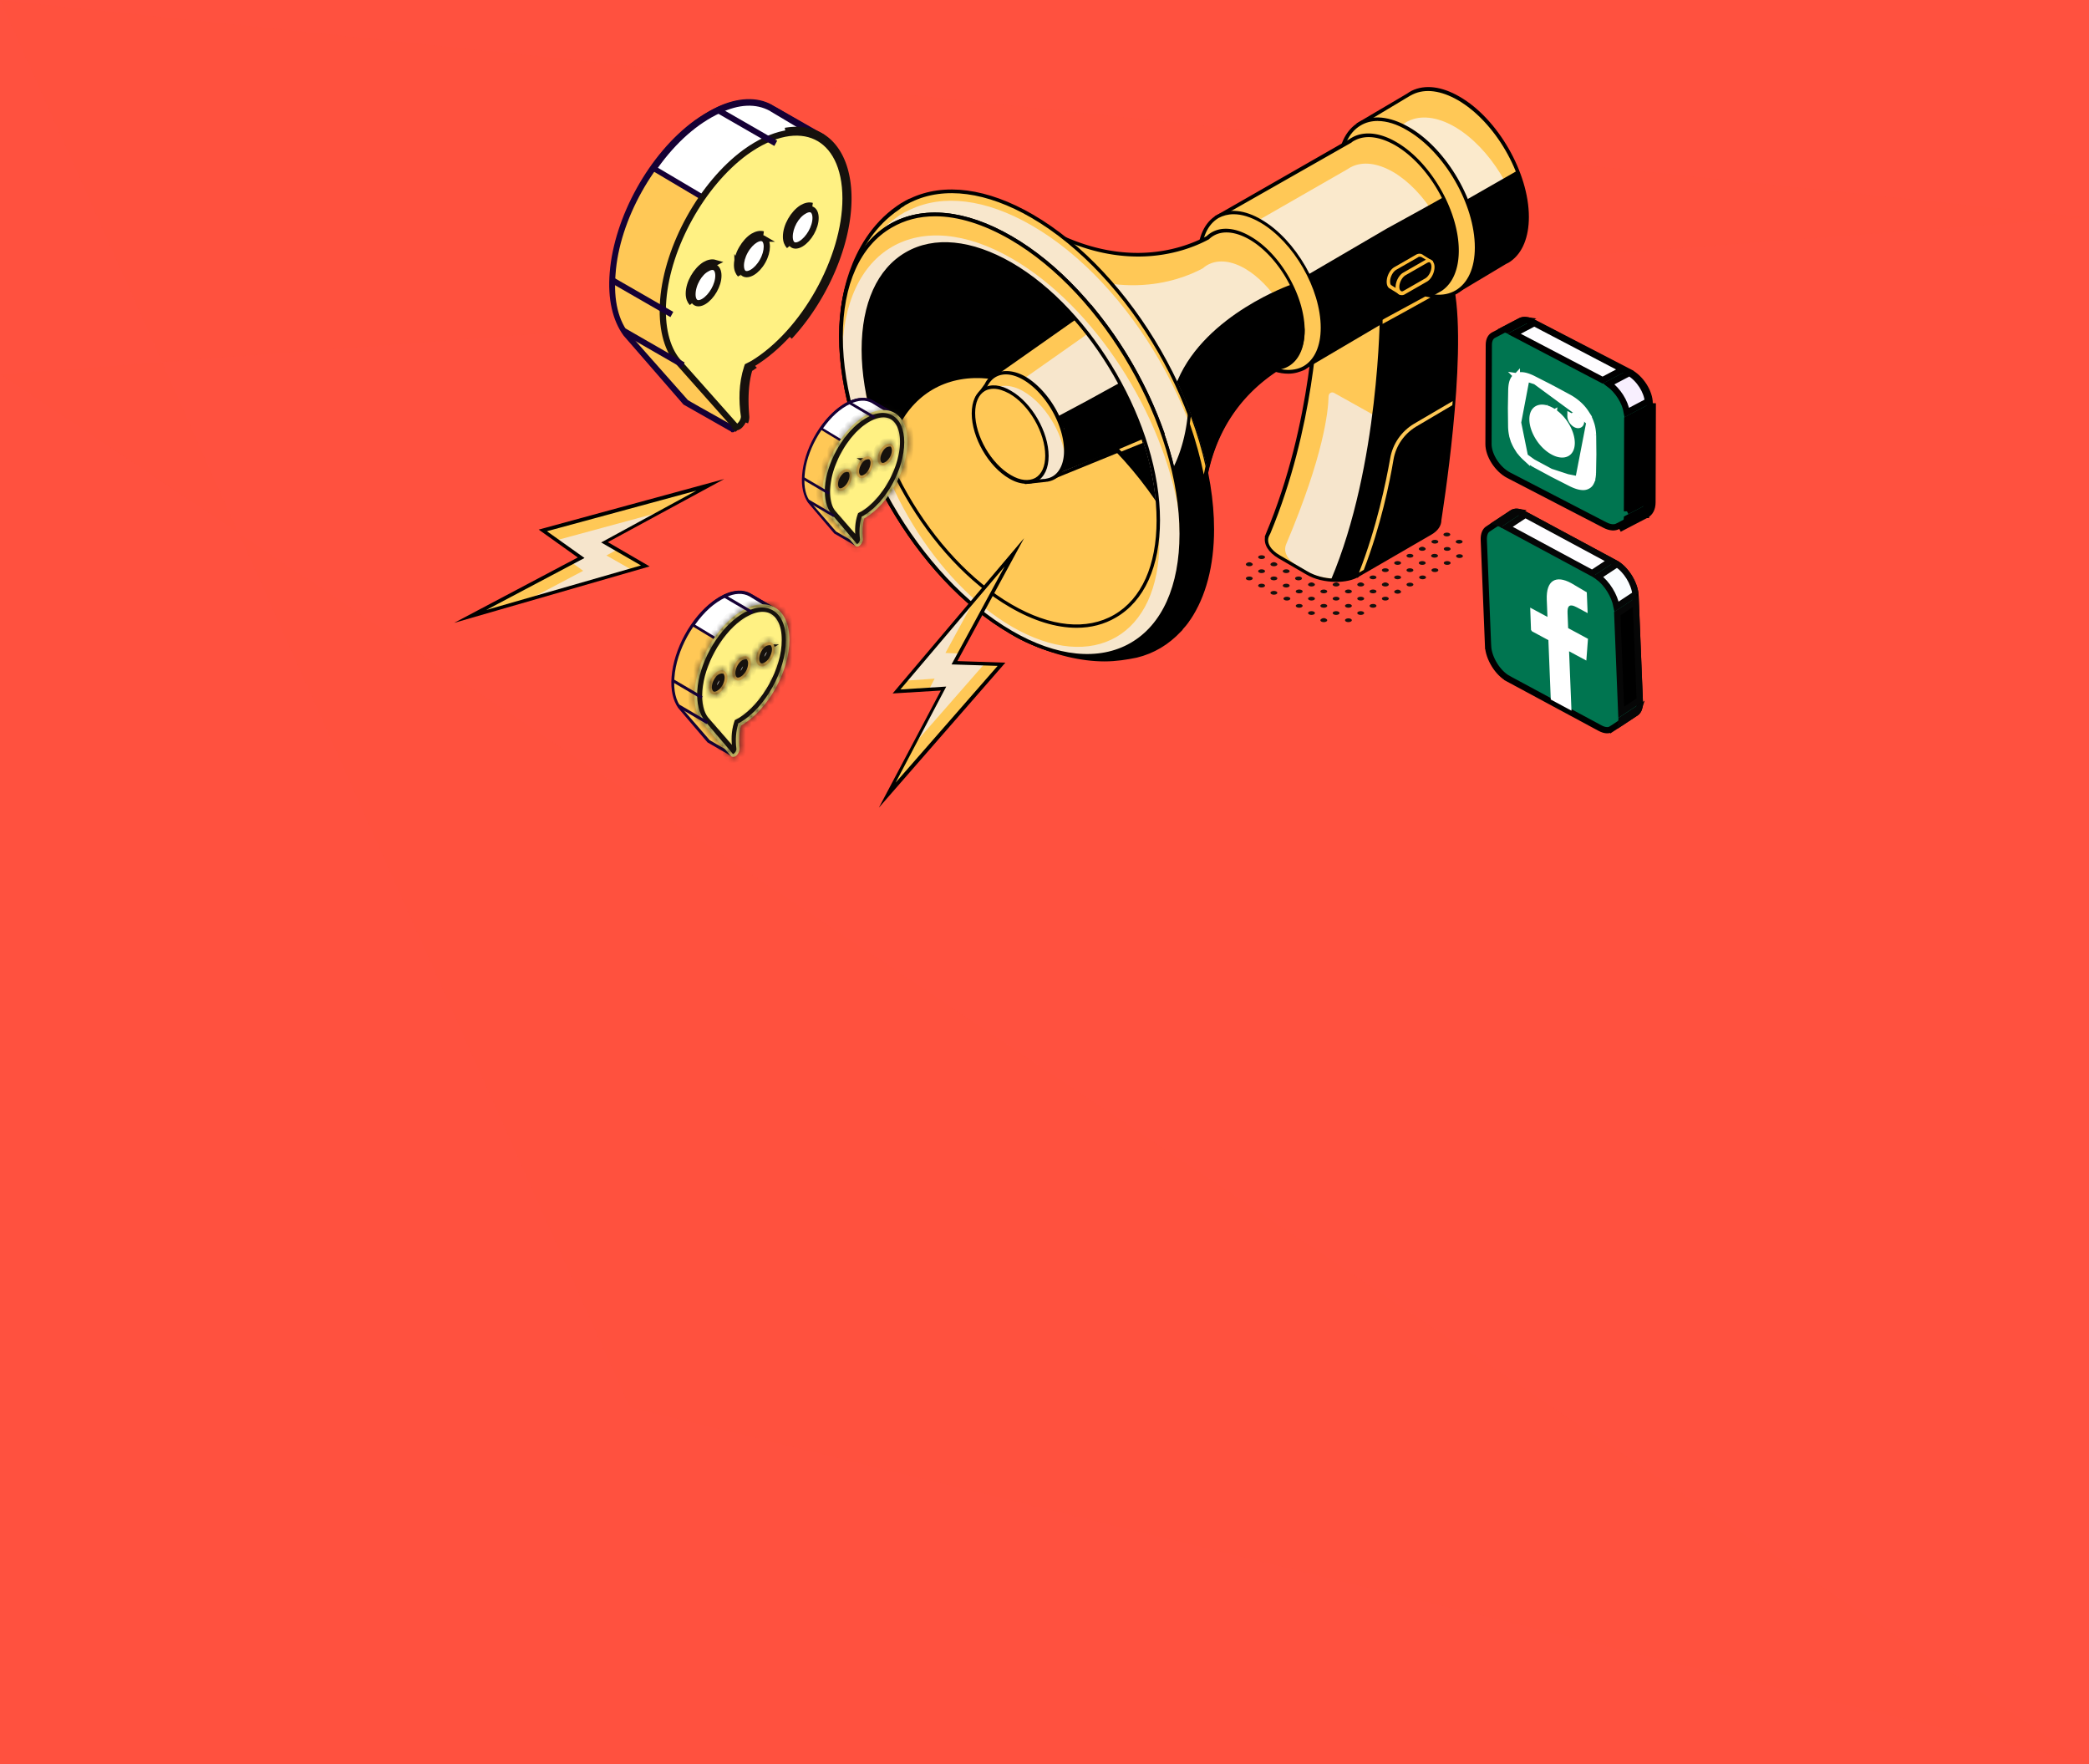 <svg xmlns="http://www.w3.org/2000/svg" xmlns:xlink="http://www.w3.org/1999/xlink" width="360" height="304" fill="none" xmlns:v="https://vecta.io/nano"><style><![CDATA[.B{fill:#ffc856}.C{fill:#fff}.D{fill:#000}.E{stroke-width:1.072}.F{fill:#150035}.G{stroke:#16110d}.H{fill:#16110d}.I{fill:#fff183}.J{fill:#f6e5cc}.K{fill:#fdbc38}]]></style><g fill="#ff513f"><path d="M0 0h360v304H0z"/><path d="M0 0L360 37.5L0 64.5L360 304L108.5 242.5L0 0Z" style="mix-blend-mode:screen" opacity=".3"/></g><g class="H"><path d="M219.945 101.92c.235.12.235.355 0 .473s-.59.118-.825 0-.236-.354 0-.473.59-.118.825 0z"/><use xlink:href="#J"/><path d="M224.187 99.44c.236.118.236.355 0 .473a1.01 1.01 0 0 1-.825 0c-.235-.118-.235-.355 0-.473s.648-.118.825 0zm2.12-1.243c.236.118.236.355 0 .473s-.6.118-.825 0-.235-.355 0-.473.648-.118.825 0zm2.12-1.18c.236.118.236.355 0 .473s-.6.118-.824 0-.236-.355 0-.473c.235-.177.647-.177.824 0zm2.124-1.24c.236.118.236.355 0 .473s-.6.118-.824 0-.236-.355 0-.473c.294-.118.648-.118.824 0z"/><use xlink:href="#K"/><path d="M234.847 93.293c.236.118.236.355 0 .473s-.59.118-.825 0 .59-.59.825-.473z"/><use xlink:href="#L"/><path d="M219.945 99.44c.235.118.235.355 0 .473a1.01 1.01 0 0 1-.825 0c-.236-.118-.236-.355 0-.473s.59-.118.825 0z"/><use xlink:href="#J" y="-2.483"/><path d="M224.187 97.016c.236.118.236.355 0 .473s-.6.118-.825 0-.235-.355 0-.473c.236-.177.648-.177.825 0zm2.12-1.242c.236.118.236.355 0 .473s-.6.118-.824 0c-.177-.118.648-.6.824-.473z"/><use xlink:href="#M"/><use xlink:href="#L" y="-2.483"/><use xlink:href="#N"/><use xlink:href="#J" y="-4.905"/><use xlink:href="#O"/><use xlink:href="#L" y="-4.905"/><path d="M219.945 95.007c-.236.118-.6.118-.825 0s-.236-.355 0-.473 1.06.355.825.473zm12.842 11.64c.235.12.235.355 0 .473s-.6.118-.825 0-.236-.354 0-.473.6-.118.825 0z"/><use xlink:href="#L" x="17.08" y="4.726"/><path d="M237.027 104.166c.235.118.235.355 0 .473s-.59.118-.825 0-.236-.355 0-.473.648-.118.825 0z"/><use xlink:href="#J" x="17.082" y="2.245"/><path d="M241.267 101.744c.236.118.236.354 0 .473s-.6.118-.825 0-.235-.355 0-.473c.236-.177.648-.177.825 0zm2.123-1.242c.236.118.236.355 0 .473s-.6.118-.825 0-.235-.355 0-.473.648-.118.825 0z"/><use xlink:href="#L" x="27.744" y="-1.42"/><use xlink:href="#P"/><path d="M228.544 106.648c.236.118.236.354 0 .473s-.59.118-.824 0-.236-.355 0-.473c.235-.177.59-.177.824 0z"/><use xlink:href="#M" x="14.961" y="5.966"/><use xlink:href="#Q"/><use xlink:href="#L" x="17.08" y="2.245"/><use xlink:href="#R"/><path d="M239.148 100.502c.235.118.235.355 0 .473s-.59.118-.825 0-.235-.355 0-.473a.71.71 0 0 1 .825 0z"/><use xlink:href="#K" x="8.54" y="4.726"/><use xlink:href="#K" x="10.663" y="3.486"/><use xlink:href="#M" x="29.806" y="-2.66"/><use xlink:href="#M" x="10.72" y="5.966"/><use xlink:href="#M" x="12.84" y="4.726"/><use xlink:href="#M" x="14.961" y="3.485"/><use xlink:href="#R" x="-4.24"/><use xlink:href="#N" x="14.961" y="3.486"/><use xlink:href="#L" x="19.201" y="-1.42"/><use xlink:href="#P" x="-8.542"/><use xlink:href="#K" x="8.54" y="2.246"/><use xlink:href="#K" x="10.663" y="1.004"/><use xlink:href="#K" x="17.083" y="2.246"/><use xlink:href="#K" x="-8.423" y="9.632"/><use xlink:href="#M" x="10.72" y="3.485"/><path d="M228.544 101.684c.236.118.236.354 0 .472s-.59.12-.824 0-.236-.354 0-.472.59-.118.824 0z"/><use xlink:href="#O" x="14.961" y="3.486"/><use xlink:href="#Q" y="-4.906"/><use xlink:href="#L" x="17.08" y="-2.66"/><use xlink:href="#M" x="31.926" y="-3.902"/><use xlink:href="#O" x="29.806" y="-2.66"/><use xlink:href="#L" x="19.201" y="-3.9"/><use xlink:href="#P" x="-8.542" y="-2.482"/><use xlink:href="#K" x="-10.543" y="8.391"/><path d="M224.304 101.684c.236.118.236.354 0 .472a1 1 0 0 1-.825 0c-.235-.118-.235-.354 0-.472s.59-.118.825 0z"/><use xlink:href="#O" x="10.72" y="3.486"/><use xlink:href="#M" x="12.84" y="-0.18"/><path d="M241.267 94.356c.236.118.236.355 0 .473s-.59.118-.825 0-.235-.355 0-.473a.71.71 0 0 1 .825 0z"/><use xlink:href="#K" x="10.663" y="-1.418"/><use xlink:href="#M" x="14.961" y="-1.42"/><use xlink:href="#Q" y="-7.386"/><use xlink:href="#L" x="17.08" y="-5.142"/><use xlink:href="#N" x="17.082" y="-2.66"/><use xlink:href="#P" x="-8.542" y="-4.904"/><use xlink:href="#K" x="8.54" y="-2.659"/><path d="M251.105 95.597c.236-.118.6-.118.825 0s.236.355 0 .473-.6.118-.825 0-.235-.355 0-.473zm-2.12-1.24c.236-.118.6-.118.825 0s.236.355 0 .473-.6.118-.825 0-.235-.355 0-.473z"/><use xlink:href="#S"/><path d="M246.864 93.116c.236-.118.59-.118.825 0s.235.355 0 .473-.59.118-.825 0-.235-.355 0-.473z"/><use xlink:href="#S" x="-2.12" y="-1.241"/><path d="M244.684 91.875c.236-.118.59-.118.825 0s.236.355 0 .473-.59.118-.825 0c-.176-.118-.176-.355 0-.473z"/><use xlink:href="#S" x="-4.24" y="-2.483"/></g><path d="M248.218 89.63s4.536-27.36 2.238-39.77l-23.502 2.837s-.118 19.915-8.482 39.594c-.53 1.24.118 2.718 2.003 3.782l4.77 2.777c2.65 1.537 6.597 1.714 8.894.355l12.547-7.27c1-.71 1.53-1.477 1.53-2.305z" class="B"/><path d="M242.917 74.975l-13.018-7.27c-.412-.236-.942.06-.942.59-.06 2.6-.825 10.164-7.304 25.47-.53 1.24.118 2.718 2.003 3.782l2.002 1.182c2.592 1.24 6.185 1.3 8.306.06l12.546-7.27c1-.59 1.53-1.418 1.53-2.246l.295-2.01c-1.355-2.482-4.36-6.678-5.42-12.292z" class="J"/><g class="D"><path d="M233.965 99.145l12.546-7.27c1.002-.59 1.532-1.418 1.532-2.246 0 0 4.535-27.36 2.238-39.77l-6.126.71-6.36 3.368s-.06 26.297-8.424 45.976c0 .06 0 .06-.058.118 1.767.06 3.475-.236 4.653-.886z"/><path d="M230.253 100.267c-1.826 0-3.71-.413-5.183-1.3L220.3 96.2c-1.71-1.005-2.533-2.364-2.298-3.664h-.06l.177-.473c8.188-19.442 8.423-39.298 8.423-39.475v-.236l24.033-2.896.06.295c2.238 12.174-2.12 38.943-2.24 39.89 0 .945-.59 1.832-1.708 2.482l-12.546 7.27c-.943.59-2.415.886-3.888.886zm-11.31-8.39l-.236.473c-.53 1.123.236 2.423 1.885 3.368l4.77 2.778c2.533 1.477 6.42 1.655 8.6.355l12.546-7.27c.884-.532 1.355-1.24 1.414-1.95v-.06c.06-.296 4.477-27.065 2.297-39.416l-22.972 2.777c-.06 2.364-.766 20.8-8.305 38.944z"/></g><path d="M263.18 37.45c0-7.564-5.3-16.724-11.78-20.506-3.063-1.773-5.9-2.01-7.952-1.005-.295.118-.53.296-.766.473l-8.482 5.023 1.06 2.837 15.492 26.18 8.66-5.082c.294-.118.53-.295.765-.473 1.885-1.36 3.004-3.9 3.004-7.446z" class="B"/><path d="M262.414 40.877c-.59-7.2-5.655-15.483-11.722-19.028-3.063-1.773-5.9-2.01-7.95-1.005-.295.118-.53.295-.766.473l-6.538 3.84 15.02 25.292 8.66-5.082c.294-.118.53-.296.765-.473 1.12-.886 2.003-2.246 2.533-4.018z" fill="#fbeacc"/><path d="M250.634 50.805L234.966 24.39l-1.178-3.132 8.718-5.14c.235-.177.53-.354.765-.473 2.298-1.123 5.184-.768 8.247 1.005 6.597 3.782 11.957 13.12 11.957 20.742 0 3.487-1.12 6.205-3.122 7.623-.235.177-.53.355-.824.473l-8.895 5.32zm-16.08-29.252l1 2.6 15.315 25.884 8.364-4.964c.295-.118.53-.295.766-.473 1.885-1.3 2.886-3.84 2.886-7.15 0-7.446-5.242-16.487-11.663-20.2-2.886-1.655-5.595-2.01-7.716-1.005-.294.118-.53.295-.766.414l-8.187 4.905z" class="D"/><path d="M254.46 42.65c0 7.564-5.302 10.578-11.78 6.855C236.2 45.723 230.9 36.563 230.9 29s5.302-10.578 11.78-6.855c6.48 3.782 11.78 12.942 11.78 20.506z" class="B"/><path d="M247.923 51.395c-1.65 0-3.534-.532-5.42-1.655-6.597-3.782-11.957-13.12-11.957-20.742 0-3.782 1.296-6.56 3.593-7.92s5.36-1.064 8.66.827c6.597 3.782 11.957 13.12 11.957 20.742 0 3.782-1.296 6.56-3.593 7.92-.943.532-2.062.827-3.24.827zM237.44 20.843c-1.06 0-2.062.236-2.946.768-2.12 1.24-3.298 3.84-3.298 7.387 0 7.446 5.242 16.488 11.663 20.21 3.063 1.773 5.9 2.068 8 .827s3.3-3.84 3.3-7.387c0-7.446-5.242-16.487-11.663-20.2-1.767-1.064-3.534-1.596-5.065-1.596z" class="D"/><path d="M251.102 43.183c0-6.796-4.712-15-10.603-18.378-2.768-1.596-5.3-1.832-7.186-.886-.236.118-.47.236-.707.414L209.575 37.5l.943 2.54 13.96 23.52 14.254-8.332c.236-.118 9.366-5.14 9.6-5.318 1.767-1.3 2.77-3.546 2.77-6.737z" class="B"/><path d="M250.572 46.6c-.59-6.44-5.065-13.77-10.484-16.96-2.77-1.596-5.302-1.832-7.186-.886-.236.118-.472.236-.707.414l-20.91 11.996 13.253 22.338 14.255-8.332c.235-.118 9.365-5.14 9.6-5.318.942-.768 1.708-1.832 2.18-3.25z" fill="#fae9cc"/><g class="D"><path d="M248.568 34.082c-.236.177-9.366 5.2-9.602 5.32l-14.254 8.332-7.422-.886-7.657-9.396.942 2.54 13.96 23.52L238.8 55.18c.235-.118 9.365-5.14 9.6-5.32 1.708-1.182 2.71-3.487 2.71-6.62 0-2.955-.883-6.205-2.415-9.22-.058 0-.058 0-.117.06z"/><path d="M224.478 63.865L210.4 40.11l-1.06-2.837 23.208-13.296a7.47 7.47 0 0 1 .706-.414c2.062-1.005 4.713-.65 7.422.945 5.9 3.428 10.72 11.82 10.72 18.674 0 3.132-1.002 5.555-2.828 6.855-.294.236-9.542 5.32-9.66 5.32l-14.43 8.5zm-14.43-26.297l.883 2.305 13.784 23.224 14.018-8.214c.413-.177 9.366-5.14 9.543-5.32 1.65-1.182 2.59-3.428 2.59-6.382 0-6.678-4.653-14.774-10.425-18.142-2.592-1.477-5.007-1.832-6.892-.886-.236.118-.47.236-.648.414l-22.854 13z"/></g><path d="M227.895 56.478c0 6.796-4.712 9.514-10.602 6.146-5.83-3.368-10.603-11.642-10.603-18.378s4.713-9.514 10.603-6.146c5.83 3.368 10.602 11.642 10.602 18.378z" class="B"/><path d="M222.005 64.396c-1.473 0-3.18-.473-4.89-1.477-5.9-3.427-10.72-11.82-10.72-18.674 0-3.368 1.178-5.91 3.24-7.15 2.12-1.24 4.89-.946 7.775.768 5.89 3.428 10.72 11.82 10.72 18.674 0 3.368-1.178 5.91-3.24 7.15-.825.414-1.826.71-2.886.71zm-9.425-27.48c-.942 0-1.826.236-2.59.65-1.885 1.123-2.946 3.427-2.946 6.62 0 6.678 4.654 14.774 10.426 18.142 2.7 1.596 5.302 1.832 7.186.768 1.885-1.123 2.946-3.428 2.946-6.62 0-6.678-4.654-14.774-10.426-18.142-1.65-.946-3.18-1.418-4.595-1.418z" class="D"/><path d="M224.598 56.892c0-5.85-4.123-13-9.19-15.956-2.945-1.714-5.596-1.596-7.304-.06-4.064 2.186-15.963 6.737-31.336-3.546-.943-.65-2.18.355-1.767 1.418l23.207 57.5 4.536.886c2.533.473 4.77-1.596 4.535-4.137-.707-7.505 0-21.392 13.077-29.666 2.592-.414 4.24-2.718 4.24-6.44z" class="B"/><path d="M220.06 63.5c1.6-.296 2.827-1.36 3.534-3.073-.707-5.437-4.476-11.464-9.012-14.124-2.945-1.714-5.596-1.596-7.304-.06-4.064 2.187-15.786 6.678-31.042-3.368l21.618 53.54 4.535.886c1.59.296 3.122-.414 3.947-1.655-.06-2.127 0-4.61.412-7.15.177-7.682 2.592-18.2 13.312-24.997z" fill="#f9e8cc"/><path d="M203.57 97.608c-.295 0-.53 0-.825-.06l-4.712-.946-23.267-57.676a1.56 1.56 0 0 1 .412-1.714c.53-.414 1.178-.473 1.767-.06 15.08 10.105 26.683 5.85 30.983 3.546 1.826-1.714 4.595-1.714 7.6.06 5.124 2.955 9.307 10.223 9.307 16.192 0 3.723-1.59 6.205-4.3 6.737-12.9 8.214-13.666 21.924-12.9 29.37.118 1.3-.354 2.6-1.355 3.487-.707.65-1.65 1.064-2.71 1.064zm-5.066-1.536l4.418.886c1.12.236 2.238-.118 3.063-.827.824-.768 1.237-1.832 1.12-2.955-.766-7.564 0-21.57 13.253-29.96l.118-.06c2.415-.473 3.887-2.777 3.887-6.205 0-5.732-4.064-12.765-9.012-15.66-2.768-1.596-5.3-1.655-6.95-.118l-.06.06c-4.36 2.364-16.257 6.737-31.63-3.546-.412-.295-.825-.177-1.06.06-.236.177-.413.59-.236 1.005l23.1 57.322z" class="D"/><path d="M203.627 108.186c.824-.945 1.237-1.595 1.237-1.595 2.59-3.782 4.064-8.983 4.064-15.424 0-19.856-13.9-44.085-31.1-54.013-8.07-4.668-15.373-5.378-20.9-2.777-.177.06-.354.177-.53.236-.06.06-.177.118-.236.118-.236.118-.47.236-.707.414-.06 0-.06.06-.118.06-.235.118-.47.296-.707.473-8.894 6.146-9.542 17.787-9.542 17.787l1.59 1.596v.06c0 13.77 6.656 29.606 16.492 41.307 3.417 6.087 7.952 11.347 13.784 13.947 8.305 3.723 14.43 3.723 18.85 2.482a14.52 14.52 0 0 0 7.362-4.373c.118-.12.177-.237.295-.296.177.06.177 0 .177 0z" class="B"/><path d="M201.86 106.058c.824-.946.058-3.073.058-3.073l.825 1.477c2.592-3.782 6.185-5.14 6.185-11.582 0-19.856-13.9-44.085-31.1-54.013-8.07-4.67-15.373-5.378-20.9-2.777-.177.06-.354.177-.53.236-.06.06-.177.118-.236.118-.236.118-.47.236-.707.414-.06 0-.06.06-.118.06-.235.118-.47.295-.707.473-8.894 6.146-9.542 17.788-9.542 17.788l1.59 1.596v.06c0 13.77 6.656 29.607 16.492 41.307 3.417 6.087 9.248 8.037 15.08 10.637 8.305 3.723 10.66 2.482 15.08 1.24 2.886-.71 4.123-.65 6.126-2.836.235-.06.117-4.137 2.415-1.123z" fill="#f8e7cc"/><g class="D"><path d="M208.928 91.285c0-6.56-1.532-13.592-4.182-20.388-.413 4.905-1.826 8.982-3.947 12.055 0 0-.412.65-1.237 1.596l-.06.06-.294.295c-2.003 2.187-4.536 3.605-7.363 4.373-4.418 1.24-10.544 1.24-18.85-2.482-5.832-2.6-10.308-7.8-13.783-13.946-5.773-6.855-10.426-15.187-13.313-23.638-.647 2.6-.765 4.432-.765 4.432l1.6 1.596v.06c0 13.77 6.656 29.607 16.493 41.307 3.416 6.087 7.952 11.346 13.783 13.946 8.306 3.723 14.43 3.723 18.85 2.482a14.52 14.52 0 0 0 7.363-4.373c.118-.118.177-.236.295-.295l.058-.06c.825-.946 1.237-1.596 1.237-1.596 2.65-3.723 4.124-8.923 4.124-15.424z"/><path d="M190.374 113.977c-4.064 0-8.6-1.064-13.43-3.25-5.302-2.364-10.014-7.092-13.902-14.065-10.2-12.174-16.492-28.01-16.492-41.425l-1.65-1.596v-.118c0-.118.766-11.82 9.66-18.024.236-.177.472-.295.707-.473l.118-.06c.236-.118.47-.296.707-.414l.118-.06c.06 0 .118-.06.118-.06.176-.118.353-.177.53-.236 5.83-2.777 13.312-1.773 21.146 2.778 17.2 9.987 31.218 34.334 31.218 54.25 0 6.264-1.413 11.583-4.064 15.542l-.06.06s-.412.71-1.296 1.654v.06l-.353.355c-2.062 2.186-4.595 3.723-7.54 4.432-1.708.355-3.593.65-5.537.65zM145.5 53.405L147.08 55v.118c0 13.296 6.302 29.075 16.434 41.19 3.887 6.914 8.482 11.523 13.665 13.828 7.07 3.132 13.312 3.96 18.672 2.482 2.828-.71 5.243-2.128 7.245-4.255.118-.118.177-.236.295-.295l.294.118-.235-.178c.53-.6.883-1.122 1.06-1.36l.118-.177c2.65-3.84 4.005-9.1 4.005-15.246 0-19.738-13.9-43.848-30.924-53.717-7.657-4.432-14.96-5.437-20.616-2.718-.176.06-.353.177-.47.236l-.236.118c-.235.118-.47.236-.647.414l-.118.06c-.236.118-.472.295-.648.473-8.247 5.555-9.366 16.015-9.484 17.315z"/></g><path d="M203.57 91.936c0 18.733-13.136 26.356-29.334 16.96s-29.334-32.207-29.334-50.94 13.136-26.356 29.334-16.96 29.334 32.207 29.334 50.94z" class="B"/><g class="D"><path d="M181.48 69.182c8.777 5.082 16.67 14.124 22.03 24.347 0-.473.06-1.005.06-1.477 0-18.733-13.136-41.603-29.334-50.94-16.198-9.396-29.334-1.773-29.334 16.96 0 8.57 2.77 18.024 7.304 26.652.648-17.728 13.548-24.702 29.275-15.542z"/><path d="M187.31 113.268c-4.064 0-8.6-1.36-13.253-4.078-16.257-9.396-29.452-32.384-29.452-51.235 0-9.16 3.122-16.015 8.718-19.324 5.655-3.25 13.077-2.54 21.028 2.068 16.258 9.396 29.452 32.384 29.452 51.235 0 9.16-3.122 16.014-8.718 19.325-2.297 1.36-4.948 2.01-7.775 2.01zm-26.153-75.996c-2.768 0-5.242.65-7.48 1.95-5.42 3.132-8.423 9.8-8.423 18.792 0 18.615 13.077 41.366 29.157 50.703 7.717 4.492 15.02 5.2 20.44 2.07s8.423-9.8 8.423-18.792c0-18.615-13.077-41.366-29.157-50.703-4.595-2.66-9.012-4.02-12.96-4.02z"/></g><path d="M171.645 64.988l10.072 17.197 18.614-7.623c-2.77-7.74-7.07-15.306-12.31-21.63l-16.198 11.405c-.236.118-.295.414-.177.65z" class="B"/><path d="M188.84 56.536L173.468 67.35l8.423 14.42 17.847-7.328c-2.71-6.382-6.42-12.587-10.897-17.906z" fill="#f7e6cc"/><path d="M181.598 82.54l-10.2-17.433c-.177-.355-.118-.768.236-1.005l16.434-11.583.176.236c5.36 6.382 9.6 13.887 12.37 21.688l.118.296-19.144 7.8zm-9.66-17.728l9.896 16.96 18.083-7.446c-2.71-7.564-6.833-14.833-12.016-21.038l-15.963 11.228c-.06.118-.06.236 0 .295z" class="D"/><path d="M183.66 77.633c0-4.61-3.24-10.164-7.187-12.47-2.297-1.36-4.417-1.24-5.713-.06-.354.296-.648.71-.884 1.182l-1.53 2.127.942 1.655c.354 4.137 3.063 8.923 6.48 11.228l1 1.714 3.063-.355c.177 0 .353 0 .47-.06 2.062-.236 3.358-2.068 3.358-4.964z" class="B"/><path d="M176.413 67.468c-2.297-1.36-4.418-1.24-5.714-.06-.353.296-.648.71-.883 1.182l-.825 1.182.295.473c.353 4.137 3.063 8.923 6.48 11.228l1 1.714 3.063-.355c.177 0 .354 0 .472-.06 1.708-.295 2.945-1.714 3.24-4.018-.47-4.255-3.475-9.16-7.127-11.287z" class="J"/><path d="M176.65 83.424l-1.06-1.832c-3.475-2.423-6.184-7.15-6.538-11.346l-1-1.773 1.65-2.305a4.73 4.73 0 0 1 .884-1.241l.117-.177-.117.177c1.472-1.24 3.77-1.36 6.067-.06 4.064 2.364 7.363 8.037 7.363 12.764 0 3.014-1.296 5.023-3.535 5.378-.176 0-.353.06-.53.06l-3.298.355zm-7.952-14.95l.883 1.655c.295 4.078 3.004 8.746 6.362 11.05l.06.06.942 1.596 2.886-.295c.177 0 .295 0 .472-.06 1.885-.295 3.063-2.127 3.063-4.787 0-4.49-3.18-9.987-7-12.233-2.12-1.24-4.064-1.24-5.36-.06-.295.295-.59.65-.825 1.123l-1.472 1.95z" class="D"/><path d="M180.363 78.58c0 4.018-2.827 5.673-6.303 3.664s-6.302-6.914-6.302-10.992c0-4.018 2.827-5.673 6.302-3.664s6.303 6.914 6.303 10.992z" class="B"/><path d="M176.885 83.365c-.942 0-1.943-.296-2.945-.886-3.593-2.068-6.48-7.09-6.48-11.228 0-2.068.707-3.605 2.003-4.373s3.004-.59 4.77.473c3.593 2.068 6.48 7.09 6.48 11.228 0 2.068-.707 3.605-2.003 4.373-.59.296-1.178.414-1.826.414zm-5.654-16.37c-.53 0-1.06.118-1.473.355-1.12.65-1.708 2.01-1.708 3.84 0 3.96 2.768 8.746 6.185 10.696 1.6.945 3.063 1.064 4.182.473 1.12-.65 1.708-2.01 1.708-3.84 0-3.96-2.768-8.746-6.185-10.696-1-.532-1.885-.827-2.71-.827z" class="D"/><path d="M174.236 40.996c-16.198-9.396-29.334-1.773-29.334 16.96s13.136 41.603 29.334 50.94c16.198 9.396 29.334 1.773 29.334-16.96s-13.136-41.544-29.334-50.94zm0 63.41c-14.02-8.155-25.387-27.893-25.387-44.144s11.368-22.81 25.387-14.715c14.02 8.155 25.387 27.893 25.387 44.144s-11.368 22.81-25.387 14.715z" class="B"/><path d="M203.334 91.993l-.177-3.723c-2.768-17.02-14.55-35.457-28.686-43.67-16.198-9.396-29.333-1.773-29.333 16.96 0 1.24.06 2.482.176 3.723 2.77 17.02 14.55 35.457 28.686 43.67 16.198 9.397 29.334 1.832 29.334-16.96zm-54.19-25.174c-.353-2.186-.59-4.432-.59-6.56 0-16.25 11.368-22.81 25.387-14.715 13.194 7.623 24.033 25.588 25.27 41.19.353 2.186.59 4.432.59 6.56 0 16.25-11.37 22.81-25.388 14.715-13.135-7.623-23.973-25.53-25.27-41.19z" fill="#f7e6cc"/><path d="M187.3 113.268c-4.064 0-8.6-1.36-13.253-4.078-16.257-9.396-29.452-32.384-29.452-51.235 0-9.16 3.122-16.015 8.718-19.324 5.655-3.25 13.077-2.54 21.028 2.068 16.258 9.396 29.452 32.384 29.452 51.235 0 9.16-3.122 16.014-8.718 19.325-2.297 1.36-4.948 2-7.775 2zm-26.153-75.996c-2.768 0-5.242.65-7.48 1.95-5.42 3.132-8.423 9.8-8.423 18.792 0 18.615 13.077 41.366 29.157 50.703 7.717 4.492 15.02 5.2 20.44 2.07s8.423-9.8 8.423-18.792c0-18.615-13.077-41.366-29.157-50.703-4.595-2.66-9.012-4.02-12.96-4.02zm24.386 70.914c-3.534 0-7.422-1.182-11.486-3.546-14.078-8.155-25.564-28.07-25.564-44.38 0-7.978 2.7-13.946 7.6-16.783s11.368-2.186 18.26 1.773c14.078 8.155 25.564 28.07 25.564 44.38 0 7.978-2.7 13.946-7.598 16.783-2.003 1.182-4.3 1.773-6.774 1.773zm-22.678-65.832c-2.356 0-4.535.532-6.48 1.655-4.712 2.718-7.304 8.5-7.304 16.25 0 16.133 11.3 35.812 25.27 43.907 6.715 3.9 12.96 4.5 17.67 1.773s7.304-8.5 7.304-16.25c0-16.133-11.3-35.8-25.27-43.907-3.947-2.246-7.775-3.428-11.192-3.428zm82.407 1.833l-.236-.118c-.235-.177-.53-.236-.883 0l-3.7 2.127c-.648.355-1.178 1.418-1.178 2.305 0 .473.117.768.353.886l.06.06 1.6.946 2.357-2.127 2.12-2.127.825-1.182-1.296-.768z" class="D"/><path d="M241.266 50.805l-1.826-1.123c-.295-.177-.47-.59-.47-1.123 0-1.005.59-2.127 1.355-2.54l3.7-2.127c.413-.236.884-.236 1.237.06l.177.118 1.532.946-1.002 1.418-2.12 2.186-2.592 2.187zm3.357-6.56a.45.45 0 0 0-.294.118l-3.71 2.127c-.59.355-1.06 1.24-1.06 2.01 0 .532.177.65.235.65l.06.06 1.355.827 2.238-2.01 2.12-2.127.59-.886-1.178-.71c-.118-.06-.236-.06-.354-.06z" class="K"/><path d="M245.8 48.264l-3.71 2.127c-.648.355-1.178 0-1.178-.886s.53-1.89 1.178-2.305l3.71-2.127c.648-.355 1.178 0 1.178.886s-.53 1.89-1.178 2.305z" class="D"/><path d="M241.56 50.864c-.176 0-.294-.06-.47-.118-.353-.236-.59-.65-.59-1.24 0-1.005.59-2.127 1.355-2.54l3.71-2.127c.412-.236.765-.236 1.06-.06.353.236.59.65.59 1.24 0 1.005-.59 2.127-1.355 2.54l-3.71 2.127a.99.99 0 0 1-.589.177zm4.713-5.673c-.118 0-.236.06-.354.118l-3.71 2.127c-.59.355-1.06 1.24-1.06 2.01 0 .355.118.59.294.71s.354 0 .472-.06l3.71-2.127c.59-.355 1.06-1.24 1.06-2.01 0-.355-.118-.59-.236-.71-.06-.06-.118-.06-.176-.06z" class="K"/><path d="M235.025 98.2c2.945-7.623 4.476-15.128 5.124-19.03.413-2.364 1.826-4.373 3.83-5.614l6.303-3.723.06-.71-6.656 3.9c-2.18 1.3-3.71 3.487-4.124 6.028-.706 3.96-2.297 11.82-5.36 19.62l.825-.473z" class="B"/><path d="M234.024 99.144l-.177.473.295-.177-.118-.295zm-11.49-50.112s-14.667 5.082-19.556 16.428c-.06.118-.118.236-.118.355 2.415 5.14 4.24 10.46 5.302 15.66 1.354-6.323 4.77-13.237 12.546-18.142 2.474-.473 4.123-2.777 4.123-6.5-.118-2.305-1.178-5.378-2.297-7.8zm30.16-14.597l8.777-5.023 1.413 4.846.295 4.432-.707 2.955-1.296 2.305-3.24 2.246-5.596 3.3 1.826-3.664.294-3.782-.707-4.6-1.06-3.014z" class="D"/><path d="M238.557 54.94l-.294.177v.7l.648-.354c.06 0 4.83-2.66 7.598-4.196l-.883-.177-7.07 3.84zm-33.34 16.843l-.177 1.24c1 2.896 1.826 5.85 2.415 8.746l.295-1.418c-.6-2.837-1.473-5.673-2.533-8.57z" class="K"/><path d="M182.245 71.783l5.3-2.837 5.478-3.014.766 1.596 3.416 8.155-14.96 5.91 1.06-1.596.354-2.423-.295-3.723-1.12-2.068z" class="D"/><path d="M196.736 75.742l-3.887 1.655.412.414 3.652-1.477-.177-.6zm-43.888 61.25l19.686-22.547-8.078-.25 10.322-19.03-20.3 23.976 8.12-.528-9.74 18.378z" class="B"/><path d="M165.158 112.605l-2.227-.08 5.357-9.85-12.396 14.63 5.17-.358-.913 1.754 2.33-.136-5.38 10.174 12.64-14.445-5.393-.148.81-1.54z" class="J"/><path d="M153.83 119.5l22.656-26.766-11.497 21.187 8.265.275-21.796 24.986 10.68-20.185-8.308.503zm19.293-21.872l-17.96 21.185 7.905-.498-8.72 16.542 17.575-20.108-7.943-.252 9.145-16.87z" class="D"/><path d="M122.432 83.576l-28.865 7.87 6.588 4.682-19.12 10.126 30.174-8.714-7.053-4.058 18.277-9.906z" class="B"/><path d="M98.7 97.064l1.8 1.3-9.9 5.235 18.415-5.314-4.504-2.566 1.73-.954-2.016-1.178 10.107-5.49-18.516 5.026 4.41 3.11-1.525.832z" class="J"/><path d="M111.952 97.608l-33.684 9.725 21.3-11.263-6.734-4.806 31.983-8.72-20.066 10.88 7.2 4.182zm-28.175 7.515l26.686-7.68-6.863-3.963 16.418-8.935-25.767 7 6.478 4.61-16.952 8.972z" class="D"/><path d="M141.587 23.87c0-.13 0-.258-.126-.258l-7.933-4.52c-.25-.258-.88-.517-.88-.517-3.274-1.55-7.807-.904-12.718 2.712-7.555 5.424-13.6 16.4-14.354 25.83-.378 4.778.63 8.523 2.518 10.848l10.073 11.494c.126.13 7.052 4.004 8.06 4.65 0 0 .126 0 .126-.13l.504-19.372c6.044-5.94 10.45-14.852 11.08-22.988l.378-.517 3.274-7.232z" class="B"/><path d="M126.224 74.496c-.126 0-.25 0-.25-.13l-8.185-4.65-10.325-11.88c-1.89-2.583-2.77-6.328-2.393-10.848.756-9.557 6.8-20.534 14.607-26.216 4.9-3.487 9.57-4.52 13.22-2.712l1.007.516 7.933 4.52c.378.13.504.646.252.904l-3.4 7.232-.252.387c-.63 8.007-5.036 16.918-11.08 22.988l-.504 19.5-.252.258c-.126.13-.252.13-.378.13zm-7.68-5.553c.378.258 3.148 1.808 7.304 4.133l.503-18.855.126-.13c6.044-5.94 10.325-14.852 10.955-22.6v-.13l.378-.517L140.957 24l-7.68-4.39c-.252-.258-.882-.517-.882-.517-3.273-1.55-7.68-.646-12.214 2.712-7.43 5.424-13.473 16.143-14.102 25.44-.378 4.52.503 8.136 2.518 10.46l9.947 11.236z" class="F"/><path d="M134.787 42.21l.503-1.033c1.89-4.52 2.896-9.298 2.52-13.56 0-.387-.126-.646-.126-1.033l3.148-2.97c.126-.13.126-.258 0-.258l-7.304-4.262c-.125-.13-.63-.388-.63-.388-2.393-1.29-5.54-1.29-9.066.388-4.156 1.937-8.06 5.553-11.08 9.944l22.036 13.173z" class="C"/><path d="M135.038 42.855l-23.043-13.69.378-.517c3.274-4.65 7.177-8.265 11.207-10.202 3.525-1.68 6.925-1.808 9.443-.387 0 0 .378.258.63.387l7.303 4.262c.126.13.378.258.378.517s0 .387-.252.646l-2.896 2.84c0 .258 0 .517.126.775.378 4.003-.504 8.653-2.393 13.302l-.88 2.066zM113.38 28.908l21.154 12.527.252-.517c2.015-4.65 2.77-9.298 2.52-13.302 0-.387-.126-.646-.126-.904v-.258l3.022-2.84-6.926-4.133c-.252-.13-.63-.387-.63-.387-2.393-1.29-5.29-1.162-8.563.387-3.903 1.808-7.555 5.037-10.703 9.428z" class="F"/><g class="E G I"><path d="M129.002 63.042l-.196.1-.07.2c-.913 2.81-.91 5.733-.526 8.363.04.507-.243 1.128-.654 1.55-.204.21-.396.323-.53.36-.102.028-.135.01-.158-.014L116.686 62.14c-1.768-2.183-2.763-5.77-2.392-10.46.743-9.272 6.707-19.977 14.136-25.438 4.83-3.492 9.148-4.125 12.203-2.677 3.047 1.443 5.077 5.07 5.077 10.638 0 5.18-1.8 10.967-4.7 16.14-2.907 5.165-6.903 9.668-11.27 12.322l-.74.38z"/><path d="M140.956 23.398c-1.65-.91-3.566-1.17-5.62-.843 2.19-.39 4.202-.13 5.872.757 3.153 1.677 5.004 5.568 5.004 10.89 0 5.245-1.82 11.128-4.78 16.38-1.53 2.717-3.355 5.25-5.374 7.43 1.965-2.137 3.73-4.6 5.207-7.228 2.93-5.21 4.76-11.11 4.76-16.454 0-5.256-1.794-9.25-5.07-10.934zm-11.804 40.125l.45-.23a1.92 1.92 0 0 1-.224.137l-.207.106-.064.223c-.654 2.28-.777 4.935-.522 7.942h0l.001.013c.034.315-.03.68-.175 1.043.105-.288.16-.608.105-.923-.368-3.16-.117-5.915.61-8.15l.026-.08v-.08zm-2.424 10.198l-.326.317.326-.317z"/></g><path d="M138.575 36.35l.008-.004.008-.005c.65-.388 1.12-.35 1.398-.18.288.175.56.605.56 1.4s-.278 1.7-.748 2.528-1.105 1.526-1.76 1.92c-.648.388-1.12.35-1.398.18-.288-.175-.56-.605-.56-1.4 0-.8.253-1.713.705-2.535s1.08-1.512 1.788-1.904z" class="C E G"/><path d="M135.513 40.79c0 .657.216 1.228.5 1.6-.316-.33-.56-.854-.56-1.6 0-.92.31-1.927.827-2.834s1.21-1.67 1.938-2.132c.654-.382 1.233-.483 1.716-.348h-.358c-.202 0-.418.05-.6.1l-.572.184-.008.003-.046.016-.042.024c-.805.45-1.497 1.248-1.986 2.13s-.807 1.91-.807 2.86z" class="B E G"/><path d="M131.598 41.13c.306.18.547.62.55 1.365.001.727-.235 1.632-.737 2.523s-1.15 1.553-1.764 1.915c-.63.37-1.122.377-1.428.196s-.547-.62-.548-1.365c-.002-.727.234-1.632.736-2.523s1.15-1.552 1.764-1.915c.63-.37 1.122-.377 1.428-.196z" class="C E G"/><path d="M127.074 45.696c0 .658.215 1.23.5 1.6-.316-.33-.56-.854-.56-1.6 0-.92.3-1.927.827-2.834s1.2-1.67 1.937-2.132c.654-.382 1.233-.483 1.717-.348h-.358c-.203 0-.418.05-.6.1l-.572.184-.008.003-.046.016-.043.024c-.804.45-1.497 1.248-1.985 2.13s-.807 1.91-.807 2.86z" class="B E G"/><path d="M121.812 46.302l.015-.008.015-.01c.65-.388 1.12-.35 1.398-.18.288.175.56.605.56 1.4s-.278 1.7-.748 2.528-1.105 1.526-1.76 1.92c-.648.388-1.12.35-1.398.18-.288-.175-.56-.605-.56-1.4 0-.86.282-1.802.75-2.625s1.093-1.48 1.73-1.805z" class="C E G"/><g class="B"><path d="M118.764 50.603c0 .657.216 1.228.5 1.6-.316-.33-.56-.854-.56-1.6 0-.92.31-1.927.827-2.834s1.21-1.67 1.938-2.132c.658-.384 1.24-.485 1.727-.346l-.09.046-.027-.008h-.001c-.04-.012-.135-.04-.25-.04-.202 0-.418.05-.6.1l-.572.184-.008.003-.046.016-.042.024c-.805.45-1.497 1.248-1.986 2.13s-.807 1.91-.807 2.86z" class="E G"/><path d="M107.586 57.06l10.2 5.81-10.2-5.81z"/></g><path d="M107.772 56.588l-.494.9 10.214 5.877.493-.9-10.213-5.876z" class="F"/><path d="M105.57 48.28l10.2 5.812-10.2-5.812z" class="B"/><path d="M105.815 47.867l-.494.9 10.213 5.878.494-.9-10.213-5.878z" class="F"/><path d="M123.58 18.834l10.2 5.81-10.2-5.81z" class="B"/><path d="M123.72 18.377l-.493.9 10.213 5.877.493-.9-10.213-5.876z" class="F"/><path d="M154.136 71.56c0-.057 0-.115-.055-.115l-3.458-2.01c-.11-.115-.384-.23-.384-.23-1.427-.69-3.403-.402-5.543 1.205-3.294 2.41-5.928 7.3-6.257 11.48-.165 2.124.274 3.788 1.097 4.822l4.39 5.11c.055.057 3.074 1.78 3.513 2.066 0 0 .055 0 .055-.057l.22-8.6c2.635-2.64 4.556-6.6 4.83-10.217l.165-.23 1.427-3.214z" class="B"/><path d="M147.44 94.062c-.055 0-.1 0-.1-.057l-3.567-2.066-4.5-5.28c-.823-1.148-1.208-2.813-1.043-4.822.33-4.248 2.964-9.126 6.367-11.652 2.14-1.55 4.17-2.01 5.763-1.205l.44.23 3.458 2.01c.165.057.22.287.1.402l-1.482 3.214-.1.172c-.274 3.56-2.195 7.52-4.83 10.217l-.22 8.667-.11.115c-.055.057-.1.057-.165.057zm-3.348-2.468c.165.115 1.372.804 3.183 1.837l.22-8.38.055-.057c2.634-2.64 4.5-6.6 4.775-10.045V74.9l.165-.23 1.372-3.042-3.348-1.952c-.1-.115-.385-.23-.385-.23-1.427-.69-3.348-.287-5.324 1.205-3.238 2.41-5.872 7.175-6.147 11.308-.164 2.01.22 3.616 1.098 4.65l4.336 4.994z" class="F"/><path d="M151.173 79.712l.22-.46c.823-2.01 1.263-4.133 1.098-6.027 0-.172-.055-.287-.055-.46l1.372-1.32c.055-.057.055-.115 0-.115l-3.183-1.894c-.055-.057-.275-.172-.275-.172-1.043-.574-2.415-.574-3.952.172-1.81.86-3.512 2.468-4.83 4.42l9.606 5.855z" class="C"/><path d="M151.282 80l-10.045-6.084.165-.23c1.427-2.066 3.13-3.674 4.885-4.535 1.537-.746 3.02-.804 4.116-.172l.275.172 3.183 1.894c.055.057.165.115.165.23s0 .172-.1.287l-1.262 1.263c0 .115 0 .23.055.344.164 1.78-.22 3.846-1.043 5.912l-.384.918zm-9.44-6.2l9.22 5.568.1-.23c.878-2.066 1.207-4.133 1.098-5.912 0-.172-.055-.287-.055-.402v-.115l1.317-1.263-3.02-1.837c-.1-.057-.274-.172-.274-.172-1.043-.574-2.306-.517-3.733.172-1.7.803-3.293 2.24-4.665 4.2z" class="F"/><path d="M148.51 88.708l-.196.102-.067.2c-.414 1.3-.41 2.642-.242 3.836a.51.51 0 0 1-.046.212.82.82 0 0 1-.155.24l-4.287-4.927c-.706-.892-1.133-2.4-.976-4.437.318-4.04 2.876-8.717 6.043-11.09 2.06-1.518 3.817-1.733 5.004-1.16 1.182.57 2.044 2.044 2.044 4.46 0 2.242-.762 4.764-2.013 7.03-1.247 2.26-2.953 4.215-4.798 5.36l-.147.077-.164.086z" class="E G I"/><mask id="A" class="C"><use xlink:href="#T"/></mask><use xlink:href="#T" class="I"/><path d="M147.33 94.004l-.817.695.02.024.022.022.775-.74zm-4.446-5.223l-.852.65.017.022.02.02.816-.695zm-1.098-4.88l1.07.085v-.002l-1.07-.083zm6.367-11.652l.64.86.005-.004-.644-.857zm5.928-1.148l.51-.942h-.001l-.5.943zm-4.885 18.08l.497.95.03-.016.03-.018-.558-.915zm-.275.172l-.496-.95-.4.214-.126.445 1.032.3zm-.22 3.444l-1.068.09.002.024 1.066-.113zm-.714 1.32l-.438-.978-.03.013-.028.015.496.95zm-4.665-5.5l-.835.672.01.01.01.01.817-.694zm4.336 5.108l-.817.694.02.024.022.023.775-.74zm.1 0l-.497-.95-.156.082-.122.127.775.74zm.44-.803l-1.065.122.004.04.008.04 1.053-.2zm.274-3.73l1.022.326.05-.16v-.167h-1.073zm0-.115l-.774-.74-.298.31v.43h1.072zm.055-.057l-.496-.95-.157.082-.122.127.775.74zm.33-.172l.496.95.027-.014.027-.016-.55-.92zm4.885-17.277l-.527.934.015.008.015.008.497-.95zm-5.434 1.09l-.635-.864-.005.004.64.86zM142.17 83.96l-1.07-.07-.001.01 1.07.06zm5.544 9.145c.05 0 .14.01.24.057s.145.096.152.102l-1.55 1.482c.116.12.276.26.494.36.225.104.45.143.665.143v-2.144zm.432.205l-4.446-5.223-1.632 1.4 4.445 5.223 1.633-1.4zm-4.41-5.18c-.662-.866-1.032-2.234-.88-4.142l-2.137-.17c-.178 2.224.22 4.186 1.314 5.615l1.703-1.303zm-.88-4.145c.306-3.948 2.79-8.54 5.937-10.874l-1.278-1.722c-3.66 2.716-6.444 7.883-6.797 12.43l2.138.166zm5.942-10.877c1.974-1.483 3.706-1.64 4.774-1.062l1.02-1.886c-2.115-1.144-4.775-.498-7.082 1.234l1.288 1.715zm4.773-1.063c1 .537 1.744 1.9 1.744 4.11h2.144c0-2.603-.892-4.923-2.866-5.993l-1.022 1.885zm1.744 4.11c0 2.158-.74 4.635-1.98 6.88s-2.92 4.152-4.696 5.235l1.116 1.83c2.176-1.328 4.1-3.554 5.457-6.03s2.247-5.3 2.247-7.916h-2.144zm-6.615 12.08c-.122.064-.213.128-.253.157s-.033.022-.02.016l.993 1.9c.122-.064.213-.128.254-.157s.033-.022.02-.015l-.994-1.9zm-.8.832c-.32 1.144-.37 2.432-.255 3.823l2.136-.178c-.104-1.25-.044-2.257.184-3.065l-2.065-.58zm-.253 3.847c-.002-.02.002-.015-.007.022s-.027.08-.054.13-.054.083-.073.102-.01.003.048-.024l.877 1.957c.474-.213.814-.623 1.017-.984.2-.373.382-.884.324-1.428l-2.132.227zm-.144.257a.57.57 0 0 1 .18-.06c.038-.005.066-.005.042-.005v2.144c.066 0 .4.01.77-.18l-.993-1.9zm-4.986-3.867l4.336 5.11 1.634-1.388-4.336-5.11-1.634 1.388zm5.153 4.415l-.774.742.025.025c.01.01.02.02.032.03.022.02.05.045.085.07a1.16 1.16 0 0 0 .313.167 1.14 1.14 0 0 0 .608.04c.252-.053.453-.183.596-.333l-1.55-1.482a.99.99 0 0 1 .515-.284c.22-.046.408-.01.537.034s.213.102.264.14a1.08 1.08 0 0 1 .072.059c.01.01.02.018.028.026l.018.02c.006.006.006.006-.77.747zm.607.95c.345-.18.597-.486.748-.74.144-.244.346-.695.247-1.214l-2.106.403a.57.57 0 0 1 .003-.249c.008-.03.016-.04.01-.032s.003-.001.018-.012a.53.53 0 0 1 .085-.054l.994 1.9zm1.007-1.876c-.15-1.315-.044-2.42.23-3.283l-2.043-.65c-.384 1.205-.497 2.624-.318 4.18l2.13-.245zm.282-3.61v-.115h-2.145v.115h2.145zm-.298.626l.055-.057-1.55-1.482-.054.057 1.55 1.482zm-.223.152l.165-.086.164-.086-.993-1.9-.165.086-.164.086.993 1.9zm.383-.202c2.127-1.27 3.988-3.43 5.314-5.834s2.178-5.168 2.178-7.714h-2.144c0 2.103-.714 4.508-1.91 6.68s-2.822 4.004-4.537 5.03l1.1 1.84zM156.9 76.21c0-2.475-.83-4.642-2.66-5.6l-.993 1.9c.804.42 1.5 1.583 1.5 3.7h2.144zm-2.63-5.584c-1.977-1.113-4.434-.427-6.595 1.16l1.27 1.728c1.9-1.397 3.395-1.514 4.272-1.02l1.053-1.868zm-6.6 1.165c-3.49 2.597-6.282 7.648-6.577 12.097l2.14.142c.254-3.817 2.73-8.294 5.718-10.52l-1.28-1.72zM141.1 83.9c-.118 2.1.282 4.01 1.388 5.382l1.67-1.345c-.65-.808-1.02-2.113-.917-3.917l-2.14-.12z" mask="url(#A)" class="H"/><path d="M152.974 77.367l.01-.005.008-.005c.11-.067.186-.086.23-.09s.054.005.058.008.104.074.104.37c0 .29-.102.644-.29.98s-.432.602-.662.743a.55.55 0 0 1-.23.089c-.04.003-.054-.005-.06-.008s-.103-.074-.103-.37.095-.658.272-.987.416-.588.662-.727z" class="C E G"/><mask id="B" class="C"><use xlink:href="#U"/></mask><use xlink:href="#U" class="B"/><path d="M151.722 80.114l-.57.908.102.064.115.04.352-1.012zm.824-3.444l-.55-.92-.015.01-.015.01.58.9zm1.098-.115l.57-.908-.035-.022-.038-.02-.496.95zM152.82 80l-.58-.902-.042.027-.04.03.66.844zm0-2.927l-.353-1.012-.093.032-.085.05.53.93zm-.878 2.64l-.775.74.074.077.088.06.613-.88zm.66-.115l-.532-.93-.02.01-.02.012.57.908zm.878-2.64l.775-.74-.317-.33h-.458v1.072zm-1.317 2.2a.42.42 0 0 1 .069.006c.02.004.034.008.032.007a.86.86 0 0 1-.05-.018l-.138-.05-.705 2.025c.017.006.39.175.792.175v-2.144zm.13.05c.028.018.035.033.033.028s-.024-.048-.024-.153h-2.145c0 .84.373 1.55.997 1.94l1.14-1.816zm.01-.125c0-.237.082-.546.255-.855s.39-.54.57-.654l-1.16-1.803c-.535.344-.976.862-1.283 1.412s-.527 1.218-.527 1.9h2.145zm.795-1.5a.67.67 0 0 1 .107-.053c.025-.01.037-.01.036-.01a.13.13 0 0 1-.034-.002c-.02-.004-.042-.01-.058-.02l.993-1.9c-.776-.406-1.572-.197-2.144.145l1.1 1.84zm-.022-.127c-.028-.017-.035-.033-.033-.028s.024.048.024.153h2.145c0-.84-.373-1.55-.997-1.94l-1.14 1.816zm-.01.125c0 .237-.082.546-.255.855s-.39.54-.57.654l1.16 1.803c.535-.344.976-.862 1.283-1.412s.527-1.218.527-1.9h-2.145zm-.906 1.567l.003 2.145c.433 0 .892-.123 1.32-.458l-1.323-1.687zm1.1-3.27a1.82 1.82 0 0 0-.493.077l-.3.098.706 2.025.11-.038.072-.023.01-.003c-.005.001-.016.003-.032.005a.68.68 0 0 1-.074.004v-2.144zm-.97.256c-.527.3-.925.793-1.186 1.273-.264.486-.453 1.077-.453 1.667h2.145c0-.156.058-.397.192-.643.137-.252.288-.39.364-.435l-1.062-1.863zm-1.64 2.94c0 .538.2 1.04.517 1.372l1.55-1.482a.5.5 0 0 1 .06.076c.01.016.014.026.015.03l-2.142.003zm.68 1.51a1.43 1.43 0 0 0 1.107.223 2.18 2.18 0 0 0 .734-.309l-1.14-1.816c-.1.056-.084.036-.007.02a.65.65 0 0 1 .23-.001c.107.018.21.06.3.123l-1.226 1.76zm1.803-.063c.527-.3.925-.793 1.186-1.273.264-.486.453-1.077.453-1.667h-2.145c0 .156-.058.397-.192.643-.137.252-.288.39-.365.435l1.063 1.862zm1.64-2.94c0-.538-.2-1.04-.517-1.372l-1.55 1.482a.44.44 0 0 1-.06-.076l-.016-.03 2.143-.003zm-1.292-1.703h-.204l-.016 2.144h.204l.016-2.144z" mask="url(#B)" class="H"/><path d="M149.638 79.493h0c.004.002.022.013.044.064a.72.72 0 0 1 .044.274c.001.262-.084.613-.283.973s-.448.612-.665.743a.65.65 0 0 1-.249.097c-.053.006-.072-.005-.075-.007h0c-.003-.002-.022-.013-.043-.064s-.045-.144-.045-.274c0-.262.085-.613.283-.973s.448-.612.665-.743c.108-.065.193-.09.25-.097s.07.005.074.007h0z" class="C E G"/><mask id="C" class="C"><use xlink:href="#V"/></mask><use xlink:href="#V" class="B"/><path d="M148.045 82.295l-.57.908.103.064.114.04.353-1.012zm.823-3.444l-.55-.92-.015.01-.015.01.58.902zm1.098-.115l.57-.908-.036-.022-.037-.02-.497.95zm-.823 3.444l-.58-.9-.042.027-.04.03.662.844zm0-2.927l-.353-1.012-.093.032-.086.05.532.93zm-.88 2.64l-.775.74.074.077.088.06.613-.88zm.66-.115l-.53-.93-.02.01-.02.012.57.908zm.878-2.64l.775-.74-.317-.33h-.458v1.072zm-1.317 2.2c.023 0 .047.002.07.006l.032.007-.05-.018-.137-.05-.706 2.025c.017.006.39.174.792.174v-2.144zm.13.05c.027.017.035.033.032.028s-.024-.048-.024-.153h-2.144c0 .84.372 1.55.996 1.94l1.14-1.816zm.008-.125c0-.237.083-.546.255-.855s.39-.538.57-.654l-1.16-1.803c-.534.344-.975.862-1.282 1.412s-.527 1.218-.527 1.9h2.144zm.795-1.5a.66.66 0 0 1 .107-.053c.025-.01.037-.01.036-.01s-.014.001-.034-.002-.04-.01-.058-.02l.994-1.9c-.777-.406-1.573-.197-2.145.145l1.1 1.84zm-.022-.127c-.028-.018-.035-.033-.032-.028s.024.048.024.153h2.144c0-.84-.373-1.55-.996-1.94l-1.14 1.816zm-.008.125c0 .237-.083.546-.256.855s-.4.538-.57.654l1.16 1.803c.534-.344.975-.862 1.282-1.413s.527-1.218.527-1.9h-2.144zm-.907 1.567l.003 2.145c.433 0 .892-.123 1.32-.458l-1.323-1.687zm1.1-3.27c-.21 0-.398.05-.493.077l-.3.098.705 2.025.1-.037.072-.023.01-.003-.033.005c-.016.002-.04.004-.073.004v-2.144zm-.97.256c-.527.3-.925.793-1.186 1.273-.264.486-.452 1.077-.452 1.667h2.144c0-.156.058-.397.192-.643.137-.252.288-.39.365-.435l-1.063-1.862zm-1.638 2.94c0 .538.2 1.04.516 1.372l1.55-1.482a.44.44 0 0 1 .06.076l.016.03h-2.142zm.678 1.51c.37.258.778.287 1.108.223a2.2 2.2 0 0 0 .734-.309l-1.14-1.816c-.1.056-.084.036-.007.02.047-.01.127-.018.23-.001s.21.06.3.123l-1.226 1.76zm1.803-.063c.527-.3.925-.793 1.186-1.273.264-.486.453-1.077.453-1.667h-2.144c0 .156-.06.397-.193.643-.137.252-.288.39-.364.435l1.062 1.862zm1.64-2.94c0-.538-.2-1.04-.517-1.372l-1.55 1.482a.47.47 0 0 1-.059-.076c-.01-.016-.014-.026-.016-.03l2.142-.003zm-1.292-1.703h-.205l-.014 2.144h.204l.015-2.144z" mask="url(#C)" class="H"/><path d="M145.658 81.793l.016-.008.015-.01c.11-.067.187-.086.23-.09s.054.005.06.008.103.074.103.37c0 .29-.102.644-.29.98s-.43.603-.662.743c-.11.066-.186.086-.23.09s-.054-.005-.058-.008-.104-.074-.104-.37c0-.324.106-.694.29-1.024s.42-.573.63-.682z" class="C E G"/><mask id="D" class="C"><use xlink:href="#W"/></mask><use xlink:href="#W" class="B"/><path d="M144.422 84.475l-.57.908.102.064.115.04.353-1.012zm.823-3.444l-.55-.92-.015.01-.015.01.58.9zm1.098-.115l.57-.908-.036-.022-.037-.02-.497.95zm-.824 3.444l-.58-.902-.042.027-.04.03.66.844zm0-2.927l-.352-1.012-.093.032-.086.05.53.93zm-.878 2.64l-.775.74.074.077.088.06.613-.88zm.66-.115l-.53-.93-.02.01-.02.012.57.908zm.878-2.64l.775-.74-.557-.583-.715.374.497.95zm-1.317 2.2c.023 0 .047.002.07.006l.032.007-.05-.018-.137-.05-.706 2.025c.017.006.39.175.792.175v-2.144zm.13.05c.027.017.035.033.032.028s-.024-.048-.024-.153h-2.144c0 .84.372 1.55.996 1.94l1.14-1.816zm.008-.125c0-.237.083-.546.255-.855s.39-.54.57-.654l-1.16-1.803c-.534.344-.975.862-1.282 1.412s-.527 1.218-.527 1.9H145zm.795-1.5a.67.67 0 0 1 .107-.053c.025-.01.037-.01.036-.01a.13.13 0 0 1-.034-.002c-.02-.004-.04-.01-.058-.02l.994-1.9c-.777-.406-1.573-.197-2.145.145l1.1 1.84zm-.022-.127c-.028-.018-.035-.033-.032-.028s.024.048.024.153h2.144c0-.84-.373-1.55-.996-1.94l-1.14 1.816zm-.008.125c0 .237-.083.546-.256.855s-.4.54-.57.654l1.16 1.803c.534-.344.975-.862 1.282-1.412s.527-1.218.527-1.9h-2.144zm-.907 1.567l.003 2.145c.433 0 .892-.123 1.32-.458l-1.323-1.687zm1.1-3.27c-.21 0-.398.05-.493.077l-.3.098.705 2.025.1-.038.072-.023.01-.003-.033.005a.66.66 0 0 1-.073.004v-2.144zm-.97.256c-.527.3-.925.793-1.186 1.273-.264.486-.452 1.077-.452 1.667h2.144c0-.156.058-.397.192-.643.137-.252.288-.39.365-.435l-1.063-1.862zm-1.638 2.94c0 .538.2 1.04.516 1.372l1.55-1.482c.033.034.05.06.06.076l.016.03-2.142.003zm.678 1.51c.37.258.778.287 1.108.223a2.2 2.2 0 0 0 .734-.309l-1.14-1.816c-.1.056-.084.036-.007.02a.65.65 0 0 1 .23-.001c.107.018.21.06.3.123l-1.226 1.76zm1.803-.063c.527-.3.925-.793 1.186-1.273.264-.486.453-1.077.453-1.667h-2.144c0 .156-.06.397-.193.643-.137.252-.288.39-.364.435l1.062 1.862zm1.64-2.94c0-.538-.2-1.04-.517-1.372l-1.55 1.482c-.032-.034-.05-.06-.06-.076s-.014-.026-.016-.03l2.142-.003zm-1.79-1.58a.86.86 0 0 1 .291-.09.9.9 0 0 1 .295.012l.065.016-.133-.035c-.058-.012-.14-.025-.24-.025V82.4c-.087 0-.156-.01-.2-.02l-.075-.02c-.032-.01.062.02.143.038.107.022.247.038.41.017a1.29 1.29 0 0 0 .436-.138l-.994-1.9z" mask="url(#D)" class="H"/><path d="M139.316 86.313l4.446 2.583-4.446-2.583z" class="B"/><path d="M139.398 86.102l-.215.4 4.452 2.612.215-.4-4.452-2.612z" class="F"/><path d="M138.438 82.41l4.446 2.583-4.446-2.583z" class="B"/><path d="M138.544 82.226l-.215.4 4.452 2.612.215-.4-4.452-2.612z" class="F"/><path d="M146.29 69.323l4.446 2.583-4.446-2.583z" class="B"/><path d="M146.35 69.12l-.215.4 4.452 2.612.215-.4-4.452-2.612z" class="F"/><path d="M133.525 105.152c0-.065 0-.13-.06-.13l-3.865-2.245c-.123-.128-.43-.257-.43-.257-1.595-.77-3.804-.45-6.196 1.348-3.68 2.694-6.625 8.147-6.993 12.83-.184 2.374.306 4.234 1.227 5.39l4.907 5.71c.06.064 3.435 1.99 3.926 2.3 0 0 .06 0 .06-.064l.246-9.623c2.944-2.95 5.09-7.378 5.398-11.42l.184-.257 1.595-3.592z" class="B"/><path d="M126.04 130.3c-.06 0-.123 0-.123-.064l-3.987-2.3-5.03-5.902c-.92-1.283-1.35-3.143-1.166-5.388.368-4.748 3.313-10.2 7.116-13.023 2.393-1.732 4.662-2.245 6.44-1.347l.49.256 3.865 2.246c.184.064.245.32.122.45l-1.656 3.592-.123.193c-.306 3.977-2.453 8.404-5.398 11.42l-.245 9.687-.123.128c-.06.064-.123.064-.184.064zm-3.742-2.758c.184.128 1.534.898 3.558 2.052l.245-9.366.062-.064c2.944-2.95 5.03-7.377 5.337-11.227v-.064l.184-.256 1.533-3.4-3.742-2.182c-.122-.128-.43-.256-.43-.256-1.595-.77-3.742-.32-5.95 1.347-3.62 2.694-6.563 8.02-6.87 12.638-.184 2.245.245 4.042 1.227 5.196l4.846 5.582z" class="F"/><path d="M130.213 114.26l.245-.513c.92-2.245 1.41-4.62 1.227-6.736 0-.192-.06-.32-.06-.513l1.533-1.476c.062-.064.062-.128 0-.128l-3.558-2.117c-.06-.064-.306-.192-.306-.192-1.166-.642-2.7-.642-4.417.192-2.025.962-3.926 2.76-5.398 4.94l10.735 6.543z" class="C"/><path d="M130.334 114.582l-11.226-6.8.184-.257c1.595-2.31 3.497-4.106 5.46-5.068 1.718-.834 3.374-.898 4.6-.192l.307.192 3.558 2.117c.06.064.184.128.184.257s0 .192-.123.32l-1.41 1.412c0 .128 0 .256.06.385.184 1.988-.245 4.298-1.165 6.607l-.43 1.027zm-10.55-6.93l10.306 6.223.123-.257c.98-2.31 1.35-4.618 1.227-6.607 0-.193-.062-.32-.062-.45v-.13l1.472-1.41-3.373-2.053c-.123-.064-.307-.192-.307-.192-1.166-.642-2.577-.578-4.172.192-1.9.898-3.68 2.502-5.214 4.683z" class="F"/><path d="M127.266 124.372l-.196.102-.066.2c-.46 1.442-.457 2.934-.268 4.262.008.156-.084.4-.246.558l-.045.044-4.837-5.557c-.803-1.014-1.282-2.72-1.105-5.004.357-4.532 3.225-9.778 6.78-12.442 2.312-1.704 4.302-1.958 5.658-1.303s2.32 2.328 2.32 5.042c0 2.52-.855 5.35-2.257 7.89-1.398 2.533-3.313 4.727-5.386 6.016l-.35.183z" class="E G I"/><mask id="E" class="C"><use xlink:href="#X"/></mask><use xlink:href="#X" class="I"/><path d="M125.92 130.235l-.816.695.02.024.02.022.775-.74zm-4.97-5.837l-.85.65.017.022.018.02.816-.694zm-1.227-5.453l1.07.085v-.003l-1.07-.082zm7.116-13.023l.64.86.005-.004-.644-.857zm6.625-1.283l.51-.943h-.001l-.5.943zm-5.46 20.208l.496.95.032-.017.03-.018-.558-.915zm-.307.192l-.497-.95-.4.214-.125.446 1.032.3zm-.245 3.85l-1.07.09.002.024 1.067-.113zm-.798 1.476l-.438-.98-.03.014-.03.015.497.95zm-5.214-6.16l-.835.672.018.022.817-.694zm4.846 5.7l-.817.693.02.025.022.022.775-.74zm.123 0l-.497-.95-.156.082-.122.128.775.74zm.49-.9l-1.066.123.005.04.007.04 1.054-.202zm.306-4.17l1.022.325.05-.16v-.166h-1.072zm0-.13l-.775-.74-.297.31v.43h1.072zm.062-.064l-.497-.95-.156.082-.122.127.775.74zm.368-.192l.496.95.027-.014.027-.016-.55-.92zm5.46-19.3l-.526.934.015.008.014.008.497-.95zm-6.073 1.22l-.635-.864-.005.004.64.86zm-6.87 12.638l-1.07-.07-.001.01 1.07.06zm6.195 10.347c.04 0 .12.008.215.05.042.02.075.042.098.06l.025.02-1.542 1.49c.123.128.3.27.515.376.23.107.466.148.69.148v-2.144zm.387.184l-4.968-5.837-1.633 1.39 4.97 5.838 1.632-1.4zm-4.933-5.794c-.766-1-1.18-2.565-1-4.716l-2.137-.17c-.197 2.468.247 4.625 1.444 6.2l1.703-1.303zm-1-4.72c.345-4.447 3.14-9.612 6.686-12.244l-1.278-1.722c-4.06 3.013-7.154 8.754-7.546 13.8l2.138.165zm6.69-12.248c2.226-1.672 4.216-1.876 5.47-1.197l1.02-1.886c-2.302-1.246-5.22-.553-7.78 1.368l1.288 1.715zm5.47-1.198c1.164.63 2.016 2.2 2.016 4.703h2.144c0-2.887-.99-5.423-3.138-6.588l-1.022 1.885zm2.016 4.703c0 2.44-.836 5.228-2.228 7.75s-3.286 4.673-5.295 5.898l1.117 1.83c2.41-1.47 4.534-3.94 6.055-6.692s2.495-5.9 2.495-8.786h-2.144zm-7.46 13.612c-.128.068-.224.136-.27.167l-.037.026.994 1.9c.128-.067.224-.135.27-.167s.043-.028.037-.025l-.993-1.9zm-.842.853c-.354 1.26-.4 2.682-.282 4.228l2.137-.178c-.117-1.405-.05-2.548.21-3.47l-2.064-.58zm-.28 4.252c0-.006.003.017-.01.07a.74.74 0 0 1-.072.175.71.71 0 0 1-.101.14c-.033.033-.033.02.015 0l.877 1.957c.497-.223.86-.656 1.078-1.046.226-.402.408-.947.347-1.52l-2.133.226zm-.228.413c.07-.037.13-.05.162-.055s.055-.003.028-.003v2.144c.073 0 .43.01.804-.186l-.994-1.9zm-5.534-4.515l4.846 5.71 1.634-1.387-4.846-5.7-1.634 1.388zm5.663 5.016l-.774.74c.016.016.02.02.025.026s.02.02.032.03a1.33 1.33 0 0 0 .086.07c.064.048.17.118.316.17a1.14 1.14 0 0 0 .612.04 1.16 1.16 0 0 0 .601-.335l-1.55-1.482c.114-.12.285-.235.5-.282a1.01 1.01 0 0 1 .533.034c.123.043.21.1.26.14.028.02.05.04.07.058.01.01.02.018.028.026l.018.02c.006.005.006.006-.77.747zm.62.95c.358-.188.624-.51.786-.78.155-.262.363-.733.26-1.27l-2.107.403c-.023-.123-.003-.204.002-.222s.01-.022-.001-.004a.28.28 0 0 1-.024.032c.024-.02.05-.038.09-.06l.994 1.9zm1.06-1.97c-.17-1.484-.05-2.74.263-3.722l-2.043-.65c-.423 1.326-.548 2.894-.35 4.618l2.13-.245zm.313-4.047v-.13h-2.144v.13h2.144zm-.297.612l.06-.064-1.55-1.482-.062.064 1.55 1.482zm-.217.145l.368-.192-.993-1.9-.368.192.993 1.9zm.422-.222c2.353-1.406 4.42-3.8 5.894-6.473s2.418-5.74 2.418-8.56h-2.144c0 2.376-.806 5.086-2.152 7.525s-3.175 4.508-5.116 5.668l1.1 1.84zm8.312-15.034c0-2.745-.92-5.108-2.906-6.146l-.994 1.9c.96.5 1.756 1.86 1.756 4.246h2.144zm-2.877-6.13c-2.144-1.208-4.834-.475-7.234 1.29l1.27 1.728c2.14-1.573 3.867-1.738 4.912-1.15l1.052-1.868zm-7.24 1.293c-3.87 2.88-6.972 8.492-7.3 13.427l2.14.142c.286-4.304 3.072-9.34 6.44-11.85l-1.28-1.72zm-7.3 13.438c-.13 2.33.315 4.427 1.524 5.928l1.67-1.344c-.754-.937-1.167-2.43-1.053-4.464l-2.14-.12z" mask="url(#E)" class="H"/><path d="M132.195 111.586l.008-.004.008-.005c.26-.16.37-.1.39-.09.03.02.145.124.145.467 0 .336-.118.744-.33 1.127s-.493.69-.762.853c-.26.16-.37.1-.388.09-.03-.02-.146-.124-.146-.467s.11-.757.312-1.133.476-.675.765-.838z" class="C E G"/><mask id="F" class="C"><use xlink:href="#Y"/></mask><use xlink:href="#Y" class="B"/><path d="M130.827 114.71l-.57.908.102.065.115.04.352-1.012zm.92-3.85l-.55-.92-.016.01-.015.01.58.902zm1.227-.128l.57-.91-.035-.022-.038-.02-.496.95zm-.92 3.85l-.58-.902-.042.027-.04.03.66.844zm0-3.272l-.353-1.012-.092.032-.086.05.53.93zm-.98 2.95l-.775.74.074.077.088.06.613-.88zm.736-.128l-.53-.932-.02.012-.02.012.57.908zm.98-2.95l.775-.74-.316-.33h-.46v1.072zm-1.472 2.584c.018 0 .038.002.056.005l.02.004c-.01-.002-.024-.008-.063-.022l-.15-.055-.705 2.024c.036.013.42.188.843.188v-2.144zm.08.036c.012.007.005.008-.01-.018s-.04-.094-.04-.23h-2.144c0 .9.4 1.65 1.055 2.063l1.14-1.816zm-.05-.247c0-.29.1-.657.302-1.017s.458-.633.68-.776l-1.16-1.803c-.576.37-1.056.933-1.39 1.534s-.573 1.327-.573 2.062h2.144zm.95-1.774a.6.6 0 0 1 .21-.088c-.013-.003-.023-.007-.03-.01l.993-1.9c-.815-.427-1.656-.21-2.273.158l1.1 1.84zm.107-.14c-.012-.008-.005-.008.01.018s.04.093.04.228h2.145c0-.9-.4-1.65-1.055-2.063l-1.14 1.817zm.05.246c0 .29-.1.658-.3 1.018s-.458.633-.68.775l1.16 1.803c.576-.37 1.056-.933 1.39-1.534s.573-1.326.573-2.062h-2.145zm-1.06 1.85c-.016.012-.026.02-.032.02a.12.12 0 0 1-.043.007v2.144c.46 0 .944-.13 1.398-.485l-1.323-1.687zm1.152-3.628c-.217 0-.412.05-.516.08l-.328.107.706 2.024.124-.042.086-.027.023-.007a.44.44 0 0 1-.095.008v-2.144zm-1.022.27c-.563.32-.993.85-1.277 1.373-.287.53-.49 1.17-.49 1.803h2.145c0-.2.072-.49.23-.78.16-.295.343-.47.456-.535l-1.063-1.862zm-1.768 3.176c0 .572.213 1.1.543 1.447l1.55-1.482c.03.03.044.054.05.063s.002-.004.002-.028h-2.145zm.705 1.585a1.47 1.47 0 0 0 1.141.229c.31-.06.577-.202.778-.328l-1.14-1.816a.67.67 0 0 1-.089.049c-.014.007 0-.001.04-.01a.6.6 0 0 1 .211 0 .71.71 0 0 1 .286.116l-1.226 1.76zm1.88-.076c.563-.32.993-.85 1.277-1.373.288-.53.49-1.17.49-1.804h-2.144c0 .2-.073.5-.23.78-.16.296-.344.47-.456.535l1.062 1.863zm1.768-3.177c0-.57-.212-1.1-.543-1.446l-1.55 1.482a.36.36 0 0 1-.051-.064c-.006-.01-.001.004-.001.028h2.144zm-1.318-1.777h-.245v2.144h.245v-2.144z" mask="url(#F)" class="H"/><path d="M128.53 113.963c.027.016.13.1.13.434.001.305-.098.71-.325 1.118s-.51.7-.765.853c-.27.162-.398.116-.424.1s-.13-.1-.13-.434c-.001-.306.098-.71.324-1.12s.512-.7.766-.853c.27-.16.397-.116.424-.1z" class="C E G"/><mask id="G" class="C"><use xlink:href="#Z"/></mask><use xlink:href="#Z" class="B"/><path d="M126.718 117.15l-.57.908.103.064.114.04.353-1.012zm.92-3.85l-.55-.92-.015.01-.015.01.58.902zm1.227-.13l.57-.908-.036-.022-.037-.02-.497.95zm-.92 3.85l-.58-.902-.042.027-.04.03.662.844zm0-3.272l-.353-1.013-.093.033-.085.05.53.93zm-.98 2.95l-.775.74.074.077.087.06.614-.88zm.736-.128l-.532-.932-.02.01-.02.012.57.91zm.98-2.95l.775-.74-.317-.332h-.458v1.073zm-1.472 2.584c.018 0 .037.002.056.005l.02.004-.062-.022-.15-.055-.706 2.024c.037.013.422.188.844.188v-2.144zm.08.036c.012.007.004.007-.01-.018s-.04-.094-.04-.23h-2.144c0 .9.398 1.65 1.054 2.063l1.14-1.816zm-.05-.247c0-.29.1-.657.3-1.017s.458-.633.68-.776l-1.16-1.803c-.576.37-1.056.933-1.39 1.534s-.573 1.327-.573 2.062h2.144zm.95-1.774c.118-.07.188-.085.2-.088-.012-.003-.023-.007-.03-.01l.994-1.9c-.815-.426-1.656-.2-2.274.158l1.1 1.84zm.107-.14c-.01-.008-.004-.008.01.018s.04.093.04.228h2.144c0-.9-.398-1.65-1.054-2.063l-1.14 1.817zm.05.246c0 .29-.1.658-.3 1.018s-.458.633-.68.775l1.16 1.803c.576-.37 1.056-.933 1.392-1.534s.572-1.326.572-2.062h-2.144zm-1.062 1.85c-.015.012-.026.018-.03.02-.02.006-.03.007-.043.007v2.144c.46 0 .944-.13 1.398-.485l-1.324-1.687zm1.153-3.63a1.9 1.9 0 0 0-.517.082l-.327.106.706 2.025.123-.042.086-.027.024-.007a.45.45 0 0 1-.095.008v-2.145zm-1.022.27c-.563.32-.993.85-1.277 1.373-.288.53-.49 1.17-.49 1.803h2.144c0-.2.073-.49.23-.78.16-.295.344-.47.456-.535l-1.062-1.862zm-1.768 3.176c0 .572.212 1.1.543 1.447l1.55-1.482c.03.03.045.053.05.063s.001-.004.001-.028h-2.144zm.704 1.585c.38.265.8.296 1.142.23.31-.06.577-.202.777-.328l-1.14-1.817a.74.74 0 0 1-.089.05c-.014.007 0-.002.038-.01a.58.58 0 0 1 .212 0 .72.72 0 0 1 .286.116l-1.227 1.76zm1.88-.076c.563-.32.993-.85 1.277-1.374.287-.528.49-1.168.49-1.803h-2.145c0 .2-.072.5-.23.78-.16.295-.343.47-.456.535l1.063 1.863zm1.768-3.177c0-.57-.213-1.1-.543-1.446l-1.55 1.48c-.03-.03-.044-.053-.05-.063s-.002.004-.002.028H130zm-1.318-1.778h-.245v2.145h.245v-2.145z" mask="url(#G)" class="H"/><path d="M124.02 116.533l.015-.008.016-.01c.26-.16.37-.1.388-.1.03.02.146.124.146.466s-.118.744-.33 1.127-.493.69-.762.854c-.26.158-.37.1-.39.1-.03-.02-.145-.124-.145-.467 0-.374.122-.798.33-1.175s.482-.658.73-.788z" class="C E G"/><mask id="H" class="C"><use xlink:href="#a"/></mask><use xlink:href="#a" class="B"/><path d="M122.668 119.586l-.57.908.102.065.114.04.353-1.013zm.92-3.85l-.55-.92-.016.01-.015.01.58.9zm1.227-.128l.57-.908-.036-.023-.037-.02-.497.95zm-.92 3.85l-.58-.902-.042.027-.04.03.66.844zm0-3.272l-.353-1.012-.093.032-.085.05.53.93zm-.98 2.95l-.775.74.074.077.088.062.613-.88zm.736-.128l-.53-.93-.02.01-.02.012.57.908zm.98-2.95l.775-.74-.557-.583-.714.374.496.95zm-1.472 2.584c.018 0 .037.002.056.005s.025.006.02.005l-.214-.078-.706 2.025c.037.012.422.188.844.188v-2.145zm.08.036c.012.007.004.008-.01-.018a.5.5 0 0 1-.041-.228h-2.144c0 .9.398 1.65 1.055 2.062l1.14-1.816zm-.05-.246c0-.29.1-.658.302-1.018s.457-.633.68-.775l-1.16-1.803c-.576.37-1.056.933-1.39 1.534s-.573 1.326-.573 2.062h2.144zm.95-1.775c.118-.07.188-.085.21-.087-.013-.004-.023-.007-.03-.01l.993-1.9c-.815-.426-1.656-.21-2.273.158l1.1 1.84zm.108-.14a.52.52 0 0 1 .049.247h2.145c0-.9-.4-1.652-1.055-2.063l-1.14 1.816zm.05.247c0 .3-.1.657-.3 1.017s-.458.633-.68.775l1.16 1.804c.577-.37 1.056-.933 1.392-1.535s.573-1.326.573-2.06h-2.145zm-1.06 1.85c-.016.013-.026.02-.032.022-.02.006-.028.006-.043.006v2.145a2.22 2.22 0 0 0 1.398-.485l-1.323-1.688zm1.152-3.628c-.217 0-.412.05-.516.08l-.328.107.706 2.025.124-.043.086-.027.023-.006c-.002 0-.038.007-.095.007v-2.144zm-1.022.27c-.563.32-.993.85-1.277 1.373-.288.53-.49 1.17-.49 1.804h2.144c0-.2.073-.5.23-.78.16-.296.343-.472.455-.536l-1.062-1.862zm-1.768 3.177c0 .57.212 1.1.543 1.446l1.55-1.482c.03.03.044.054.05.063s.001-.003.001-.027h-2.144zm.705 1.585c.38.265.8.296 1.14.228.31-.06.577-.202.778-.328l-1.14-1.816a.73.73 0 0 1-.089.05c-.014.006 0-.002.038-.01s.115-.016.212 0 .2.057.286.117l-1.226 1.76zm1.88-.077c.563-.32.993-.85 1.277-1.373.288-.53.49-1.17.49-1.803h-2.144c0 .2-.073.49-.23.778-.16.296-.343.472-.455.536l1.062 1.862zm1.768-3.176c0-.572-.212-1.102-.543-1.447l-1.55 1.482c-.03-.03-.044-.054-.05-.063s-.001.003-.001.028h2.144zm-1.814-1.656c.07-.037.164-.072.28-.087s.22-.003.29.012c.032.006.055.013.062.015l-.138-.037a1.21 1.21 0 0 0-.243-.025v2.144a.95.95 0 0 1-.196-.02l-.072-.018c-.03-.01.065.022.148.04.108.023.25.04.417.018a1.33 1.33 0 0 0 .445-.141l-.993-1.9z" mask="url(#H)" class="H"/><path d="M116.96 121.638l4.97 2.887-4.97-2.887z" class="B"/><path d="M117.052 121.403l-.24.447 4.975 2.92.24-.448-4.976-2.92z" class="F"/><path d="M115.98 117.276l4.97 2.887-4.97-2.887z" class="B"/><path d="M116.098 117.07l-.24.448 4.976 2.92.24-.447-4.976-2.92z" class="F"/><path d="M124.753 102.65l4.97 2.887-4.97-2.887z" class="B"/><path d="M124.822 102.423l-.24.447 4.976 2.92.24-.447-4.975-2.92z" class="F"/><g class="E"><g stroke="#000"><path d="M283.675 88.748c.677-.353 1.096-1.102 1.1-2.168l.054-17.088-1.153 19.256zm0 0l-4.62 2.408 4.62-2.408zm-19.43-33.2h0l16.58 8.586.246-.476-.246.476c.942.488 1.818 1.338 2.457 2.33s1.012 2.084 1.01 3.026h0l-.054 17.088c-.003.925-.358 1.458-.81 1.694l-4.638 2.415h-.001c-.477.27-1.246.296-2.227-.213l-16.58-8.586c-.942-.488-1.817-1.34-2.457-2.33s-1.012-2.085-1.01-3.026l.054-17.088c.003-.927.36-1.46.813-1.695l.013-.007 4.664-2.43c.478-.25 1.234-.258 2.188.236zm-6.894 2.216l.007-.003-.006.003z" fill="#007550"/><path d="M280.36 89.35l3.395-1.788c-.146.347-.37.578-.625.712l-2.824 1.488a3.84 3.84 0 0 0 .054-.412z" fill="#faf7fc"/><path d="M259.762 56.9l-.454-.182 2.7-1.417c.27-.142.63-.206 1.066-.14l-3.302 1.74zm20.615 31.22l.05-15.874 3.556-1.874-.05 15.874-3.556 1.873z" class="D"/><path d="M276.174 65.5l-15.25-7.982 3.478-1.832 15.25 7.982-3.478 1.832z" fill="#fefdff"/><path d="M283.973 69.175l-3.616 1.905c-.154-.942-.55-1.9-1.096-2.755-.534-.838-1.227-1.606-2.015-2.187l3.552-1.87c.84.5 1.61 1.288 2.188 2.195.565.886.92 1.847.987 2.713z" fill="#f8effe"/></g><g stroke="#fff" class="C"><path d="M267.202 81.283h0l-3.098-1.67 3.098 1.67zm0 0l3.1 1.575m-3.1-1.575l3.33 1.09M261 76.027h0c-.115-.373-.247-.904-.28-1.75h0l-.035-3.256.055-3.212c.04-.815.178-1.24.317-1.54h0c.185-.395.43-.666.813-.864s.745-.244 1.188-.19L261 76.027zm0 0a5.27 5.27 0 0 0 .628 1.342c.3.455.572.796.962 1.157m-1.6-2.5l1.6 2.5m11.354-5.964l.001.001a6.56 6.56 0 0 1 .281 1.749h0l.035 3.257-.055 3.21c-.04.816-.18 1.24-.317 1.538l-.001.001c-.184.394-.43.666-.812.864s-.746.244-1.188.19m2.056-10.812l-1.993 10.28m1.993-10.28c-.152-.492-.337-.886-.628-1.342a5.55 5.55 0 0 0-.961-1.157c-.295-.274-.732-.64-1.515-1.088l-3.1-1.67-3.1-1.576m9.303 6.832l-9.303-6.832m7.247 17.644l.063-.532m-.063.532l.063-.532m-.063.532c-.336-.04-.797-.14-1.585-.516m1.648-.016c-.27-.032-.674-.114-1.417-.468m-.23.484l.23-.484m-.23.484l.23-.484m-3.286-15.55h0l-3.126-1.59 3.126 1.59zm0 0l3.128 1.684a9.01 9.01 0 0 1 1.75 1.265c.47.436.864.896 1.262 1.52a6.91 6.91 0 0 1 .815 1.738m-6.955-6.206l6.955 6.206m-12.8-8.193h0c-.304.157-.5.367-.645.697l.645-.698zm0 0c.308-.16.62-.203 1.044-.154.413.05.9.183 1.685.552l-2.73-.398zm-.955 2.24h0l-.056 3.227.036 3.276c.032.818.15 1.417.324 1.977l-.51.158.51-.158c.18.578.42 1.114.816 1.738a7.45 7.45 0 0 0 1.26 1.519l-2.38-11.738zm0 0c.037-.778.158-1.215.3-1.542l-.3 1.542zm7.258 14.687h0l3.126 1.59c.776.368 1.274.502 1.686.55.423.05.736.006 1.044-.153s.5-.367.645-.697l-6.5-1.3zm0 0l-3.127-1.684m3.127 1.684l-3.127-1.684m-1.98-1.554c.295.274.732.64 1.515 1.088l-1.515-1.088zm2.05-12.795c-.788-.375-1.248-.476-1.584-.516l1.584.516zm-.072 14.35c-.776-.444-1.297-.844-1.75-1.266l1.75 1.266zm9.938 1.432l.056-3.227-.035-3.277m-.02 6.504l.02-6.504m-.02 6.504c-.037.778-.158 1.215-.3 1.54l.3-1.54zm.02-6.504c-.033-.818-.152-1.417-.325-1.977m.325 1.977l-.325-1.977"/><path d="M267.728 71.17h0c.8.42 1.5 1.12 2 1.903s.825 1.7.822 2.552c-.003.87-.353 1.602-1.04 1.958-.67.346-1.5.25-2.295-.167s-1.5-1.12-1.998-1.903-.826-1.7-.823-2.552l3.335-1.8zm0 0c-.796-.416-1.625-.512-2.295-.166m2.295.166l-2.295-.166m0 0c-.687.355-1.037 1.088-1.04 1.958l1.04-1.958zm1.802-.315h0c.983.514 1.896 1.4 2.562 2.457s1.057 2.198 1.054 3.195h0c-.003.988-.38 1.56-.866 1.8-.503.26-1.3.264-2.278-.253h0c-.983-.514-1.896-1.4-2.562-2.457s-1.057-2.198-1.054-3.196c.003-.988.38-1.56.866-1.8.503-.26 1.3-.264 2.278.253zm4.075 1.017h0a1.24 1.24 0 0 1 .442.43c.125.196.182.4.182.525h0c0 .02-.001.037-.003.05a.47.47 0 0 1-.13-.049h0a1.24 1.24 0 0 1-.443-.431c-.127-.2-.183-.4-.182-.525h0c0-.02.001-.037.003-.05a.48.48 0 0 1 .131.049zm-.67 0c-.002.526.406 1.168.912 1.432s.916.052.918-.474l-1.83-.958z"/></g><path d="M256.37 91.196l.008-.005m-.008.005h0l.008-.005m-.008.005l.006-.004m-.006.004l.008-.005m6.208-2.638h0l15.8 8.51.254-.472-.254.472c.89.478 1.742 1.35 2.386 2.393s1.05 2.208 1.09 3.24h0l.736 18.26c.042 1.032-.283 1.63-.68 1.89l-4.2 2.77-.001-.002h-.001c-.396.284-1.065.354-1.987-.143l-15.8-8.508-.255.472.255-.472c-.89-.48-1.742-1.35-2.387-2.393s-1.05-2.208-1.1-3.24l-.536.022.536-.022-.736-18.26c-.042-1.034.284-1.63.683-1.893l.012-.01 4.22-2.784c.397-.262 1.056-.314 1.953.17z" fill="#007550" stroke="#000"/><g stroke="#060606"><path d="M279.436 124.014l3.05-2.012c-.123.414-.334.688-.57.845l-2.515 1.658c.02-.158.032-.322.035-.49z" fill="#131415"/><path d="M258.565 90.257a4.31 4.31 0 0 0-.487-.188l2.554-1.685c.245-.162.6-.243 1.03-.17l-3.096 2.042zm20.82 32.485l-.685-17 3.192-2.105.685 17-3.192 2.105z" class="D"/><path d="M274.375 98.76l-14.727-7.93 3.22-2.124 14.727 7.93-3.22 2.123z" fill="#fefdff"/><path d="M281.84 102.4l-3.25 2.143c-.186-.98-.597-1.973-1.144-2.858-.553-.894-1.263-1.71-2.062-2.306l3.27-2.158c.8.5 1.536 1.297 2.115 2.234.583.944.97 1.99 1.07 2.945z" fill="#fafdff"/></g><path d="M264.37 108.37l-.1-2.745 2.98 1.605-.157-3.88c-.067-1.66.336-2.47.825-2.78s1.34-.295 2.613.4h0l2.4 1.414.095 2.356-1-.538c-.382-.206-.732-.344-1.047-.387-.33-.046-.666.01-.933.245-.247.22-.35.52-.4.782-.05.27-.055.572-.043.875h0l.115 2.852 3.38 1.82-.195 2.58-3.075-1.655.413 10.236-2.47-1.33-.412-10.235-.27-.145-2.712-1.46z" stroke="#fff" class="C"/></g><defs ><path id="J" d="M222.066 100.68c.235.118.235.355 0 .473s-.59.118-.825 0-.235-.355 0-.473.648-.118.825 0z"/><path id="K" d="M232.727 94.534c.236.118.236.355 0 .473s-.59.118-.825 0-.235-.355 0-.473.59-.118.825 0z"/><path id="L" d="M217.826 100.68c.235.118.235.355 0 .473s-.59.118-.825 0-.236-.355 0-.473.59-.118.825 0z"/><path id="M" d="M215.704 99.44c.236.118.236.355 0 .473s-.59.118-.824 0-.236-.355 0-.473.59-.118.824 0z"/><path id="N" d="M219.945 97.016c.235.118.235.355 0 .473s-.59.118-.825 0-.236-.355 0-.473a.71.71 0 0 1 .825 0z"/><path id="O" d="M215.704 97.016c.236.118.236.355 0 .473s-.59.118-.824 0-.236-.355 0-.473c.235-.177.59-.177.824 0z"/><path id="P" d="M247.69 98.02c.235.118.235.355 0 .473s-.59.118-.825 0-.235-.355 0-.473.59-.118.825 0z"/><path id="Q" d="M232.787 104.166c.235.118.235.355 0 .473s-.6.118-.825 0-.236-.355 0-.473.59-.118.825 0z"/><path id="R" d="M237.027 101.684c.235.118.235.354 0 .472a1 1 0 0 1-.825 0c-.236-.118-.236-.354 0-.472s.59-.118.825 0z"/><path id="S" d="M251.87 93.116c.236.118.236.355 0 .473s-.59.118-.824 0-.236-.355 0-.473.648-.118.824 0z"/><path id="T" d="M147.715 94.177c-.165 0-.274-.057-.384-.172l-4.446-5.223c-.878-1.148-1.262-2.812-1.098-4.88.33-4.248 2.964-9.126 6.367-11.652 2.14-1.607 4.336-2.01 5.928-1.148 1.482.804 2.305 2.64 2.305 5.05 0 4.764-3.238 10.62-7.2 13.03-.1.057-.165.115-.275.172-.274.976-.33 2.124-.22 3.444.055.517-.33 1.148-.714 1.32-.11.057-.22.057-.274.057zm-4.39-5.568l4.336 5.108s.055.057.1 0c.22-.115.494-.516.44-.803-.165-1.435-.055-2.698.274-3.73v-.115l.055-.057.33-.172c3.842-2.296 6.97-7.978 6.97-12.628 0-2.296-.768-3.96-2.085-4.65-1.428-.804-3.403-.402-5.434 1.09-3.24 2.41-5.873 7.175-6.148 11.308-.11 1.952.275 3.56 1.153 4.65z"/><path id="U" d="M152.162 80.228c-.165 0-.275-.057-.44-.115-.274-.172-.493-.517-.493-1.033 0-.918.603-1.952 1.317-2.41.384-.23.768-.287 1.098-.115.274.172.493.517.493 1.033 0 .918-.603 1.952-1.317 2.41a1.02 1.02 0 0 1-.658.23zm1.097-3.272c-.11 0-.274.057-.44.115-.604.344-1.098 1.263-1.098 2.01 0 .287.1.517.22.63.165.115.384.057.66-.115.603-.344 1.097-1.263 1.097-2.01 0-.287-.11-.517-.22-.63h-.22z"/><path id="V" d="M148.484 82.41c-.165 0-.275-.057-.44-.115-.275-.172-.494-.517-.494-1.033 0-.918.604-1.95 1.317-2.41.384-.23.77-.287 1.098-.115.274.172.494.517.494 1.033 0 .918-.604 1.952-1.317 2.41-.22.172-.44.23-.66.23zm1.098-3.272c-.1 0-.275.057-.44.115-.604.344-1.098 1.263-1.098 2.01 0 .287.1.517.22.63.165.115.385.057.66-.115.604-.344 1.098-1.263 1.098-2.01 0-.287-.1-.517-.22-.63h-.22z"/><path id="W" d="M144.86 84.6c-.165 0-.275-.057-.44-.115-.275-.172-.494-.517-.494-1.033 0-.918.604-1.952 1.317-2.41.384-.23.768-.287 1.098-.115.274.172.494.517.494 1.033 0 .918-.604 1.952-1.318 2.41a1.02 1.02 0 0 1-.658.23zm1.098-3.272c-.1 0-.275.057-.44.115-.603.344-1.097 1.263-1.097 2.01 0 .287.1.517.22.63.165.115.384.057.66-.115.604-.344 1.098-1.263 1.098-2.01 0-.287-.1-.517-.22-.63-.1.057-.165 0-.22 0z"/><path id="X" d="M126.348 130.428c-.184 0-.306-.064-.43-.193l-4.97-5.837c-.98-1.284-1.41-3.144-1.227-5.453.368-4.748 3.313-10.2 7.116-13.023 2.393-1.797 4.846-2.246 6.625-1.283 1.657.898 2.577 2.95 2.577 5.645 0 5.325-3.62 11.868-8.036 14.563-.123.064-.184.128-.307.192-.307 1.09-.368 2.374-.245 3.85.06.578-.368 1.283-.798 1.476-.123.064-.245.064-.307.064zm-4.907-6.223l4.846 5.7s.06.064.123 0c.245-.13.552-.578.49-.9-.185-1.603-.062-3.015.306-4.17v-.13l.062-.064.368-.192c4.294-2.566 7.8-8.917 7.8-14.114 0-2.566-.858-4.426-2.33-5.196-1.595-.898-3.803-.45-6.073 1.22-3.62 2.694-6.564 8.02-6.87 12.638-.123 2.18.306 3.977 1.288 5.196z"/><path id="Y" d="M131.318 114.84c-.184 0-.306-.064-.49-.128-.306-.192-.552-.577-.552-1.155 0-1.026.675-2.18 1.473-2.694.43-.257.858-.32 1.227-.128.306.192.552.577.552 1.154 0 1.027-.675 2.182-1.473 2.695-.245.192-.5.256-.736.256zm1.227-3.656c-.123 0-.307.064-.49.128-.674.385-1.227 1.41-1.227 2.245 0 .32.123.578.246.706.184.128.43.064.736-.128.675-.385 1.227-1.412 1.227-2.246 0-.32-.123-.577-.246-.705h-.245z"/><path id="Z" d="M127.21 117.277c-.184 0-.307-.064-.49-.128-.307-.193-.552-.577-.552-1.155 0-1.026.675-2.18 1.472-2.694.43-.257.86-.32 1.227-.13.307.193.552.578.552 1.155 0 1.027-.675 2.18-1.472 2.695-.245.192-.49.256-.736.256zm1.227-3.656c-.123 0-.307.064-.49.128-.675.385-1.227 1.41-1.227 2.245 0 .32.123.578.246.706.184.128.43.064.736-.128.674-.385 1.227-1.412 1.227-2.246 0-.32-.123-.577-.246-.705h-.245z"/><path id="a" d="M123.16 119.715c-.184 0-.307-.065-.49-.13-.306-.192-.552-.577-.552-1.154 0-1.027.675-2.182 1.472-2.695.43-.256.86-.32 1.227-.128.307.192.552.577.552 1.155 0 1.026-.674 2.18-1.472 2.694-.245.192-.49.257-.736.257zm1.227-3.657c-.123 0-.307.064-.49.128-.675.385-1.227 1.412-1.227 2.246 0 .32.123.577.246.705.184.13.43.064.736-.128.675-.385 1.227-1.41 1.227-2.245 0-.32-.123-.578-.246-.706-.122.064-.184 0-.245 0z"/></defs></svg>